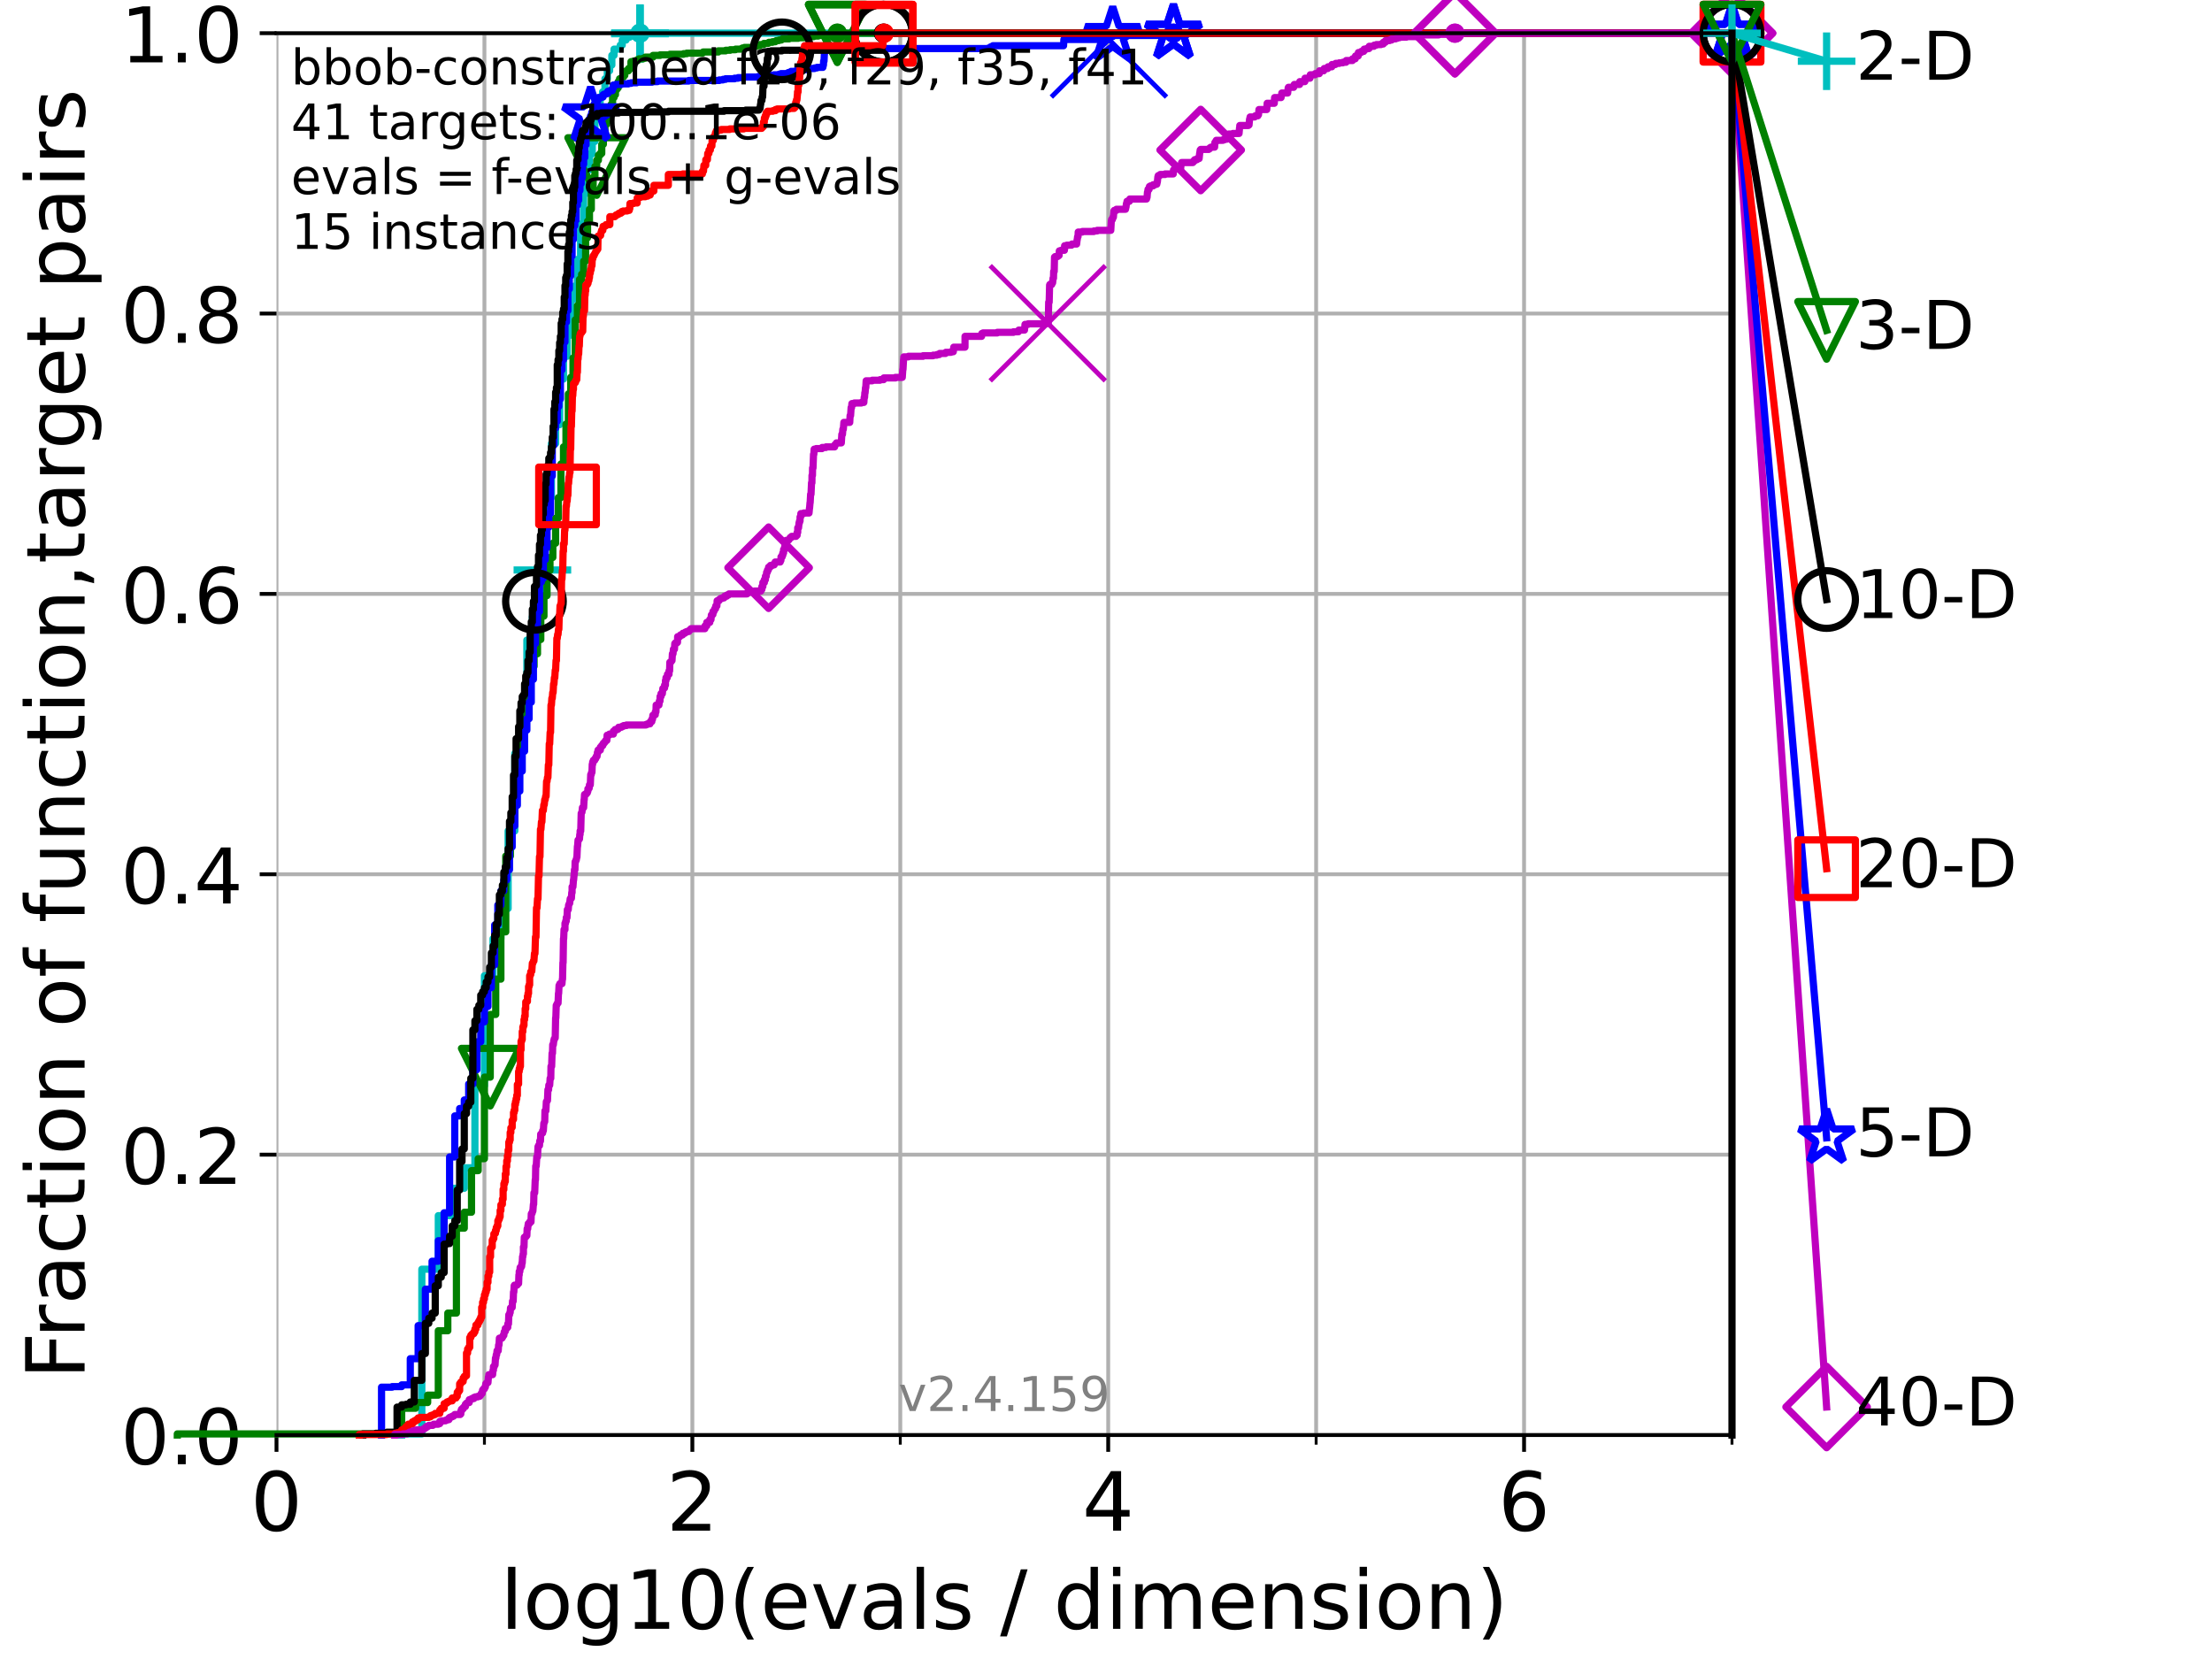 <?xml version="1.0" encoding="utf-8" standalone="no"?>
<!DOCTYPE svg PUBLIC "-//W3C//DTD SVG 1.1//EN"
  "http://www.w3.org/Graphics/SVG/1.1/DTD/svg11.dtd">
<!-- Created with matplotlib (https://matplotlib.org/) -->
<svg height="345.6pt" version="1.1" viewBox="0 0 460.8 345.6" width="460.8pt" xmlns="http://www.w3.org/2000/svg" xmlns:xlink="http://www.w3.org/1999/xlink">
 <defs>
  <style type="text/css">*{stroke-linecap:butt;stroke-linejoin:round;}</style>
 </defs>
 <g id="figure_1">
  <g id="patch_1">
   <path d="M 0 345.6 
L 460.8 345.6 
L 460.8 0 
L 0 0 
z
" style="fill:#ffffff;"/>
  </g>
  <g id="axes_1">
   <g id="patch_2">
    <path d="M 57.6 298.944 
L 360.806 298.944 
L 360.806 6.912 
L 57.6 6.912 
z
" style="fill:#ffffff;"/>
   </g>
   <g id="matplotlib.axis_1">
    <g id="xtick_1">
     <g id="line2d_1">
      <path clip-path="url(#pc191838502)" d="M 57.6 298.944 
L 57.6 6.912 
" style="fill:none;stroke:#b0b0b0;stroke-linecap:square;stroke-width:0.8;"/>
     </g>
     <g id="line2d_2">
      <defs>
       <path d="M 0 0 
L 0 3.5 
" id="m1c5b62b141" style="stroke:#000000;stroke-width:0.8;"/>
      </defs>
      <g>
       <use style="stroke:#000000;stroke-width:0.8;" x="57.6" xlink:href="#m1c5b62b141" y="298.944"/>
      </g>
     </g>
     <g id="text_1">
      <!-- 0 -->
      <g transform="translate(52.192 318.861)scale(0.17 -0.17)">
       <defs>
        <path d="M 31.781 66.406 
Q 24.172 66.406 20.328 58.906 
Q 16.5 51.422 16.5 36.375 
Q 16.5 21.391 20.328 13.891 
Q 24.172 6.391 31.781 6.391 
Q 39.453 6.391 43.281 13.891 
Q 47.125 21.391 47.125 36.375 
Q 47.125 51.422 43.281 58.906 
Q 39.453 66.406 31.781 66.406 
z
M 31.781 74.219 
Q 44.047 74.219 50.516 64.516 
Q 56.984 54.828 56.984 36.375 
Q 56.984 17.969 50.516 8.266 
Q 44.047 -1.422 31.781 -1.422 
Q 19.531 -1.422 13.062 8.266 
Q 6.594 17.969 6.594 36.375 
Q 6.594 54.828 13.062 64.516 
Q 19.531 74.219 31.781 74.219 
z
" id="DejaVuSans-48"/>
       </defs>
       <use xlink:href="#DejaVuSans-48"/>
      </g>
     </g>
    </g>
    <g id="xtick_2">
     <g id="line2d_3">
      <path clip-path="url(#pc191838502)" d="M 144.23 298.944 
L 144.23 6.912 
" style="fill:none;stroke:#b0b0b0;stroke-linecap:square;stroke-width:0.8;"/>
     </g>
     <g id="line2d_4">
      <g>
       <use style="stroke:#000000;stroke-width:0.8;" x="144.23" xlink:href="#m1c5b62b141" y="298.944"/>
      </g>
     </g>
     <g id="text_2">
      <!-- 2 -->
      <g transform="translate(138.822 318.861)scale(0.17 -0.17)">
       <defs>
        <path d="M 19.188 8.297 
L 53.609 8.297 
L 53.609 0 
L 7.328 0 
L 7.328 8.297 
Q 12.938 14.109 22.625 23.891 
Q 32.328 33.688 34.812 36.531 
Q 39.547 41.844 41.422 45.531 
Q 43.312 49.219 43.312 52.781 
Q 43.312 58.594 39.234 62.25 
Q 35.156 65.922 28.609 65.922 
Q 23.969 65.922 18.812 64.312 
Q 13.672 62.703 7.812 59.422 
L 7.812 69.391 
Q 13.766 71.781 18.938 73 
Q 24.125 74.219 28.422 74.219 
Q 39.75 74.219 46.484 68.547 
Q 53.219 62.891 53.219 53.422 
Q 53.219 48.922 51.531 44.891 
Q 49.859 40.875 45.406 35.406 
Q 44.188 33.984 37.641 27.219 
Q 31.109 20.453 19.188 8.297 
z
" id="DejaVuSans-50"/>
       </defs>
       <use xlink:href="#DejaVuSans-50"/>
      </g>
     </g>
    </g>
    <g id="xtick_3">
     <g id="line2d_5">
      <path clip-path="url(#pc191838502)" d="M 230.861 298.944 
L 230.861 6.912 
" style="fill:none;stroke:#b0b0b0;stroke-linecap:square;stroke-width:0.8;"/>
     </g>
     <g id="line2d_6">
      <g>
       <use style="stroke:#000000;stroke-width:0.8;" x="230.861" xlink:href="#m1c5b62b141" y="298.944"/>
      </g>
     </g>
     <g id="text_3">
      <!-- 4 -->
      <g transform="translate(225.453 318.861)scale(0.17 -0.17)">
       <defs>
        <path d="M 37.797 64.312 
L 12.891 25.391 
L 37.797 25.391 
z
M 35.203 72.906 
L 47.609 72.906 
L 47.609 25.391 
L 58.016 25.391 
L 58.016 17.188 
L 47.609 17.188 
L 47.609 0 
L 37.797 0 
L 37.797 17.188 
L 4.891 17.188 
L 4.891 26.703 
z
" id="DejaVuSans-52"/>
       </defs>
       <use xlink:href="#DejaVuSans-52"/>
      </g>
     </g>
    </g>
    <g id="xtick_4">
     <g id="line2d_7">
      <path clip-path="url(#pc191838502)" d="M 317.491 298.944 
L 317.491 6.912 
" style="fill:none;stroke:#b0b0b0;stroke-linecap:square;stroke-width:0.8;"/>
     </g>
     <g id="line2d_8">
      <g>
       <use style="stroke:#000000;stroke-width:0.8;" x="317.491" xlink:href="#m1c5b62b141" y="298.944"/>
      </g>
     </g>
     <g id="text_4">
      <!-- 6 -->
      <g transform="translate(312.083 318.861)scale(0.17 -0.17)">
       <defs>
        <path d="M 33.016 40.375 
Q 26.375 40.375 22.484 35.828 
Q 18.609 31.297 18.609 23.391 
Q 18.609 15.531 22.484 10.953 
Q 26.375 6.391 33.016 6.391 
Q 39.656 6.391 43.531 10.953 
Q 47.406 15.531 47.406 23.391 
Q 47.406 31.297 43.531 35.828 
Q 39.656 40.375 33.016 40.375 
z
M 52.594 71.297 
L 52.594 62.312 
Q 48.875 64.062 45.094 64.984 
Q 41.312 65.922 37.594 65.922 
Q 27.828 65.922 22.672 59.328 
Q 17.531 52.734 16.797 39.406 
Q 19.672 43.656 24.016 45.922 
Q 28.375 48.188 33.594 48.188 
Q 44.578 48.188 50.953 41.516 
Q 57.328 34.859 57.328 23.391 
Q 57.328 12.156 50.688 5.359 
Q 44.047 -1.422 33.016 -1.422 
Q 20.359 -1.422 13.672 8.266 
Q 6.984 17.969 6.984 36.375 
Q 6.984 53.656 15.188 63.938 
Q 23.391 74.219 37.203 74.219 
Q 40.922 74.219 44.703 73.484 
Q 48.484 72.75 52.594 71.297 
z
" id="DejaVuSans-54"/>
       </defs>
       <use xlink:href="#DejaVuSans-54"/>
      </g>
     </g>
    </g>
    <g id="xtick_5">
     <g id="line2d_9">
      <path clip-path="url(#pc191838502)" d="M 100.915 298.944 
L 100.915 6.912 
" style="fill:none;stroke:#b0b0b0;stroke-linecap:square;stroke-width:0.8;"/>
     </g>
     <g id="line2d_10">
      <defs>
       <path d="M 0 0 
L 0 2 
" id="ma69428e82c" style="stroke:#000000;stroke-width:0.6;"/>
      </defs>
      <g>
       <use style="stroke:#000000;stroke-width:0.6;" x="100.915" xlink:href="#ma69428e82c" y="298.944"/>
      </g>
     </g>
    </g>
    <g id="xtick_6">
     <g id="line2d_11">
      <path clip-path="url(#pc191838502)" d="M 187.546 298.944 
L 187.546 6.912 
" style="fill:none;stroke:#b0b0b0;stroke-linecap:square;stroke-width:0.8;"/>
     </g>
     <g id="line2d_12">
      <g>
       <use style="stroke:#000000;stroke-width:0.6;" x="187.546" xlink:href="#ma69428e82c" y="298.944"/>
      </g>
     </g>
    </g>
    <g id="xtick_7">
     <g id="line2d_13">
      <path clip-path="url(#pc191838502)" d="M 274.176 298.944 
L 274.176 6.912 
" style="fill:none;stroke:#b0b0b0;stroke-linecap:square;stroke-width:0.8;"/>
     </g>
     <g id="line2d_14">
      <g>
       <use style="stroke:#000000;stroke-width:0.6;" x="274.176" xlink:href="#ma69428e82c" y="298.944"/>
      </g>
     </g>
    </g>
    <g id="xtick_8">
     <g id="line2d_15">
      <path clip-path="url(#pc191838502)" d="M 360.806 298.944 
L 360.806 6.912 
" style="fill:none;stroke:#b0b0b0;stroke-linecap:square;stroke-width:0.8;"/>
     </g>
     <g id="line2d_16">
      <g>
       <use style="stroke:#000000;stroke-width:0.6;" x="360.806" xlink:href="#ma69428e82c" y="298.944"/>
      </g>
     </g>
    </g>
    <g id="text_5">
     <!-- log10(evals / dimension) -->
     <g transform="translate(104.239 339.314)scale(0.17 -0.17)">
      <defs>
       <path d="M 9.422 75.984 
L 18.406 75.984 
L 18.406 0 
L 9.422 0 
z
" id="DejaVuSans-108"/>
       <path d="M 30.609 48.391 
Q 23.391 48.391 19.188 42.75 
Q 14.984 37.109 14.984 27.297 
Q 14.984 17.484 19.156 11.844 
Q 23.344 6.203 30.609 6.203 
Q 37.797 6.203 41.984 11.859 
Q 46.188 17.531 46.188 27.297 
Q 46.188 37.016 41.984 42.703 
Q 37.797 48.391 30.609 48.391 
z
M 30.609 56 
Q 42.328 56 49.016 48.375 
Q 55.719 40.766 55.719 27.297 
Q 55.719 13.875 49.016 6.219 
Q 42.328 -1.422 30.609 -1.422 
Q 18.844 -1.422 12.172 6.219 
Q 5.516 13.875 5.516 27.297 
Q 5.516 40.766 12.172 48.375 
Q 18.844 56 30.609 56 
z
" id="DejaVuSans-111"/>
       <path d="M 45.406 27.984 
Q 45.406 37.75 41.375 43.109 
Q 37.359 48.484 30.078 48.484 
Q 22.859 48.484 18.828 43.109 
Q 14.797 37.75 14.797 27.984 
Q 14.797 18.266 18.828 12.891 
Q 22.859 7.516 30.078 7.516 
Q 37.359 7.516 41.375 12.891 
Q 45.406 18.266 45.406 27.984 
z
M 54.391 6.781 
Q 54.391 -7.172 48.188 -13.984 
Q 42 -20.797 29.203 -20.797 
Q 24.469 -20.797 20.266 -20.094 
Q 16.062 -19.391 12.109 -17.922 
L 12.109 -9.188 
Q 16.062 -11.328 19.922 -12.344 
Q 23.781 -13.375 27.781 -13.375 
Q 36.625 -13.375 41.016 -8.766 
Q 45.406 -4.156 45.406 5.172 
L 45.406 9.625 
Q 42.625 4.781 38.281 2.391 
Q 33.938 0 27.875 0 
Q 17.828 0 11.672 7.656 
Q 5.516 15.328 5.516 27.984 
Q 5.516 40.672 11.672 48.328 
Q 17.828 56 27.875 56 
Q 33.938 56 38.281 53.609 
Q 42.625 51.219 45.406 46.391 
L 45.406 54.688 
L 54.391 54.688 
z
" id="DejaVuSans-103"/>
       <path d="M 12.406 8.297 
L 28.516 8.297 
L 28.516 63.922 
L 10.984 60.406 
L 10.984 69.391 
L 28.422 72.906 
L 38.281 72.906 
L 38.281 8.297 
L 54.391 8.297 
L 54.391 0 
L 12.406 0 
z
" id="DejaVuSans-49"/>
       <path d="M 31 75.875 
Q 24.469 64.656 21.281 53.656 
Q 18.109 42.672 18.109 31.391 
Q 18.109 20.125 21.312 9.062 
Q 24.516 -2 31 -13.188 
L 23.188 -13.188 
Q 15.875 -1.703 12.234 9.375 
Q 8.594 20.453 8.594 31.391 
Q 8.594 42.281 12.203 53.312 
Q 15.828 64.359 23.188 75.875 
z
" id="DejaVuSans-40"/>
       <path d="M 56.203 29.594 
L 56.203 25.203 
L 14.891 25.203 
Q 15.484 15.922 20.484 11.062 
Q 25.484 6.203 34.422 6.203 
Q 39.594 6.203 44.453 7.469 
Q 49.312 8.734 54.109 11.281 
L 54.109 2.781 
Q 49.266 0.734 44.188 -0.344 
Q 39.109 -1.422 33.891 -1.422 
Q 20.797 -1.422 13.156 6.188 
Q 5.516 13.812 5.516 26.812 
Q 5.516 40.234 12.766 48.109 
Q 20.016 56 32.328 56 
Q 43.359 56 49.781 48.891 
Q 56.203 41.797 56.203 29.594 
z
M 47.219 32.234 
Q 47.125 39.594 43.094 43.984 
Q 39.062 48.391 32.422 48.391 
Q 24.906 48.391 20.391 44.141 
Q 15.875 39.891 15.188 32.172 
z
" id="DejaVuSans-101"/>
       <path d="M 2.984 54.688 
L 12.5 54.688 
L 29.594 8.797 
L 46.688 54.688 
L 56.203 54.688 
L 35.688 0 
L 23.484 0 
z
" id="DejaVuSans-118"/>
       <path d="M 34.281 27.484 
Q 23.391 27.484 19.188 25 
Q 14.984 22.516 14.984 16.5 
Q 14.984 11.719 18.141 8.906 
Q 21.297 6.109 26.703 6.109 
Q 34.188 6.109 38.703 11.406 
Q 43.219 16.703 43.219 25.484 
L 43.219 27.484 
z
M 52.203 31.203 
L 52.203 0 
L 43.219 0 
L 43.219 8.297 
Q 40.141 3.328 35.547 0.953 
Q 30.953 -1.422 24.312 -1.422 
Q 15.922 -1.422 10.953 3.297 
Q 6 8.016 6 15.922 
Q 6 25.141 12.172 29.828 
Q 18.359 34.516 30.609 34.516 
L 43.219 34.516 
L 43.219 35.406 
Q 43.219 41.609 39.141 45 
Q 35.062 48.391 27.688 48.391 
Q 23 48.391 18.547 47.266 
Q 14.109 46.141 10.016 43.891 
L 10.016 52.203 
Q 14.938 54.109 19.578 55.047 
Q 24.219 56 28.609 56 
Q 40.484 56 46.344 49.844 
Q 52.203 43.703 52.203 31.203 
z
" id="DejaVuSans-97"/>
       <path d="M 44.281 53.078 
L 44.281 44.578 
Q 40.484 46.531 36.375 47.5 
Q 32.281 48.484 27.875 48.484 
Q 21.188 48.484 17.844 46.438 
Q 14.5 44.391 14.5 40.281 
Q 14.5 37.156 16.891 35.375 
Q 19.281 33.594 26.516 31.984 
L 29.594 31.297 
Q 39.156 29.25 43.188 25.516 
Q 47.219 21.781 47.219 15.094 
Q 47.219 7.469 41.188 3.016 
Q 35.156 -1.422 24.609 -1.422 
Q 20.219 -1.422 15.453 -0.562 
Q 10.688 0.297 5.422 2 
L 5.422 11.281 
Q 10.406 8.688 15.234 7.391 
Q 20.062 6.109 24.812 6.109 
Q 31.156 6.109 34.562 8.281 
Q 37.984 10.453 37.984 14.406 
Q 37.984 18.062 35.516 20.016 
Q 33.062 21.969 24.703 23.781 
L 21.578 24.516 
Q 13.234 26.266 9.516 29.906 
Q 5.812 33.547 5.812 39.891 
Q 5.812 47.609 11.281 51.797 
Q 16.75 56 26.812 56 
Q 31.781 56 36.172 55.266 
Q 40.578 54.547 44.281 53.078 
z
" id="DejaVuSans-115"/>
       <path id="DejaVuSans-32"/>
       <path d="M 25.391 72.906 
L 33.688 72.906 
L 8.297 -9.281 
L 0 -9.281 
z
" id="DejaVuSans-47"/>
       <path d="M 45.406 46.391 
L 45.406 75.984 
L 54.391 75.984 
L 54.391 0 
L 45.406 0 
L 45.406 8.203 
Q 42.578 3.328 38.25 0.953 
Q 33.938 -1.422 27.875 -1.422 
Q 17.969 -1.422 11.734 6.484 
Q 5.516 14.406 5.516 27.297 
Q 5.516 40.188 11.734 48.094 
Q 17.969 56 27.875 56 
Q 33.938 56 38.25 53.625 
Q 42.578 51.266 45.406 46.391 
z
M 14.797 27.297 
Q 14.797 17.391 18.875 11.75 
Q 22.953 6.109 30.078 6.109 
Q 37.203 6.109 41.297 11.75 
Q 45.406 17.391 45.406 27.297 
Q 45.406 37.203 41.297 42.844 
Q 37.203 48.484 30.078 48.484 
Q 22.953 48.484 18.875 42.844 
Q 14.797 37.203 14.797 27.297 
z
" id="DejaVuSans-100"/>
       <path d="M 9.422 54.688 
L 18.406 54.688 
L 18.406 0 
L 9.422 0 
z
M 9.422 75.984 
L 18.406 75.984 
L 18.406 64.594 
L 9.422 64.594 
z
" id="DejaVuSans-105"/>
       <path d="M 52 44.188 
Q 55.375 50.25 60.062 53.125 
Q 64.75 56 71.094 56 
Q 79.641 56 84.281 50.016 
Q 88.922 44.047 88.922 33.016 
L 88.922 0 
L 79.891 0 
L 79.891 32.719 
Q 79.891 40.578 77.094 44.375 
Q 74.312 48.188 68.609 48.188 
Q 61.625 48.188 57.562 43.547 
Q 53.516 38.922 53.516 30.906 
L 53.516 0 
L 44.484 0 
L 44.484 32.719 
Q 44.484 40.625 41.703 44.406 
Q 38.922 48.188 33.109 48.188 
Q 26.219 48.188 22.156 43.531 
Q 18.109 38.875 18.109 30.906 
L 18.109 0 
L 9.078 0 
L 9.078 54.688 
L 18.109 54.688 
L 18.109 46.188 
Q 21.188 51.219 25.484 53.609 
Q 29.781 56 35.688 56 
Q 41.656 56 45.828 52.969 
Q 50 49.953 52 44.188 
z
" id="DejaVuSans-109"/>
       <path d="M 54.891 33.016 
L 54.891 0 
L 45.906 0 
L 45.906 32.719 
Q 45.906 40.484 42.875 44.328 
Q 39.844 48.188 33.797 48.188 
Q 26.516 48.188 22.312 43.547 
Q 18.109 38.922 18.109 30.906 
L 18.109 0 
L 9.078 0 
L 9.078 54.688 
L 18.109 54.688 
L 18.109 46.188 
Q 21.344 51.125 25.703 53.562 
Q 30.078 56 35.797 56 
Q 45.219 56 50.047 50.172 
Q 54.891 44.344 54.891 33.016 
z
" id="DejaVuSans-110"/>
       <path d="M 8.016 75.875 
L 15.828 75.875 
Q 23.141 64.359 26.781 53.312 
Q 30.422 42.281 30.422 31.391 
Q 30.422 20.453 26.781 9.375 
Q 23.141 -1.703 15.828 -13.188 
L 8.016 -13.188 
Q 14.5 -2 17.703 9.062 
Q 20.906 20.125 20.906 31.391 
Q 20.906 42.672 17.703 53.656 
Q 14.5 64.656 8.016 75.875 
z
" id="DejaVuSans-41"/>
      </defs>
      <use xlink:href="#DejaVuSans-108"/>
      <use x="27.783" xlink:href="#DejaVuSans-111"/>
      <use x="88.965" xlink:href="#DejaVuSans-103"/>
      <use x="152.441" xlink:href="#DejaVuSans-49"/>
      <use x="216.064" xlink:href="#DejaVuSans-48"/>
      <use x="279.688" xlink:href="#DejaVuSans-40"/>
      <use x="318.701" xlink:href="#DejaVuSans-101"/>
      <use x="380.225" xlink:href="#DejaVuSans-118"/>
      <use x="439.404" xlink:href="#DejaVuSans-97"/>
      <use x="500.684" xlink:href="#DejaVuSans-108"/>
      <use x="528.467" xlink:href="#DejaVuSans-115"/>
      <use x="580.566" xlink:href="#DejaVuSans-32"/>
      <use x="612.354" xlink:href="#DejaVuSans-47"/>
      <use x="646.045" xlink:href="#DejaVuSans-32"/>
      <use x="677.832" xlink:href="#DejaVuSans-100"/>
      <use x="741.309" xlink:href="#DejaVuSans-105"/>
      <use x="769.092" xlink:href="#DejaVuSans-109"/>
      <use x="866.504" xlink:href="#DejaVuSans-101"/>
      <use x="928.027" xlink:href="#DejaVuSans-110"/>
      <use x="991.406" xlink:href="#DejaVuSans-115"/>
      <use x="1043.506" xlink:href="#DejaVuSans-105"/>
      <use x="1071.289" xlink:href="#DejaVuSans-111"/>
      <use x="1132.471" xlink:href="#DejaVuSans-110"/>
      <use x="1195.85" xlink:href="#DejaVuSans-41"/>
     </g>
    </g>
   </g>
   <g id="matplotlib.axis_2">
    <g id="ytick_1">
     <g id="line2d_17">
      <path clip-path="url(#pc191838502)" d="M 57.6 298.944 
L 360.806 298.944 
" style="fill:none;stroke:#b0b0b0;stroke-linecap:square;stroke-width:0.8;"/>
     </g>
     <g id="line2d_18">
      <defs>
       <path d="M 0 0 
L -3.5 0 
" id="m7866a8d55c" style="stroke:#000000;stroke-width:0.8;"/>
      </defs>
      <g>
       <use style="stroke:#000000;stroke-width:0.8;" x="57.6" xlink:href="#m7866a8d55c" y="298.944"/>
      </g>
     </g>
     <g id="text_6">
      <!-- 0.0 -->
      <g transform="translate(25.155 305.023)scale(0.16 -0.16)">
       <defs>
        <path d="M 10.688 12.406 
L 21 12.406 
L 21 0 
L 10.688 0 
z
" id="DejaVuSans-46"/>
       </defs>
       <use xlink:href="#DejaVuSans-48"/>
       <use x="63.623" xlink:href="#DejaVuSans-46"/>
       <use x="95.41" xlink:href="#DejaVuSans-48"/>
      </g>
     </g>
    </g>
    <g id="ytick_2">
     <g id="line2d_19">
      <path clip-path="url(#pc191838502)" d="M 57.6 240.538 
L 360.806 240.538 
" style="fill:none;stroke:#b0b0b0;stroke-linecap:square;stroke-width:0.8;"/>
     </g>
     <g id="line2d_20">
      <g>
       <use style="stroke:#000000;stroke-width:0.8;" x="57.6" xlink:href="#m7866a8d55c" y="240.538"/>
      </g>
     </g>
     <g id="text_7">
      <!-- 0.2 -->
      <g transform="translate(25.155 246.616)scale(0.16 -0.16)">
       <use xlink:href="#DejaVuSans-48"/>
       <use x="63.623" xlink:href="#DejaVuSans-46"/>
       <use x="95.41" xlink:href="#DejaVuSans-50"/>
      </g>
     </g>
    </g>
    <g id="ytick_3">
     <g id="line2d_21">
      <path clip-path="url(#pc191838502)" d="M 57.6 182.131 
L 360.806 182.131 
" style="fill:none;stroke:#b0b0b0;stroke-linecap:square;stroke-width:0.8;"/>
     </g>
     <g id="line2d_22">
      <g>
       <use style="stroke:#000000;stroke-width:0.8;" x="57.6" xlink:href="#m7866a8d55c" y="182.131"/>
      </g>
     </g>
     <g id="text_8">
      <!-- 0.4 -->
      <g transform="translate(25.155 188.21)scale(0.16 -0.16)">
       <use xlink:href="#DejaVuSans-48"/>
       <use x="63.623" xlink:href="#DejaVuSans-46"/>
       <use x="95.41" xlink:href="#DejaVuSans-52"/>
      </g>
     </g>
    </g>
    <g id="ytick_4">
     <g id="line2d_23">
      <path clip-path="url(#pc191838502)" d="M 57.6 123.725 
L 360.806 123.725 
" style="fill:none;stroke:#b0b0b0;stroke-linecap:square;stroke-width:0.8;"/>
     </g>
     <g id="line2d_24">
      <g>
       <use style="stroke:#000000;stroke-width:0.8;" x="57.6" xlink:href="#m7866a8d55c" y="123.725"/>
      </g>
     </g>
     <g id="text_9">
      <!-- 0.6 -->
      <g transform="translate(25.155 129.804)scale(0.16 -0.16)">
       <use xlink:href="#DejaVuSans-48"/>
       <use x="63.623" xlink:href="#DejaVuSans-46"/>
       <use x="95.41" xlink:href="#DejaVuSans-54"/>
      </g>
     </g>
    </g>
    <g id="ytick_5">
     <g id="line2d_25">
      <path clip-path="url(#pc191838502)" d="M 57.6 65.318 
L 360.806 65.318 
" style="fill:none;stroke:#b0b0b0;stroke-linecap:square;stroke-width:0.8;"/>
     </g>
     <g id="line2d_26">
      <g>
       <use style="stroke:#000000;stroke-width:0.8;" x="57.6" xlink:href="#m7866a8d55c" y="65.318"/>
      </g>
     </g>
     <g id="text_10">
      <!-- 0.8 -->
      <g transform="translate(25.155 71.397)scale(0.16 -0.16)">
       <defs>
        <path d="M 31.781 34.625 
Q 24.75 34.625 20.719 30.859 
Q 16.703 27.094 16.703 20.516 
Q 16.703 13.922 20.719 10.156 
Q 24.75 6.391 31.781 6.391 
Q 38.812 6.391 42.859 10.172 
Q 46.922 13.969 46.922 20.516 
Q 46.922 27.094 42.891 30.859 
Q 38.875 34.625 31.781 34.625 
z
M 21.922 38.812 
Q 15.578 40.375 12.031 44.719 
Q 8.5 49.078 8.5 55.328 
Q 8.5 64.062 14.719 69.141 
Q 20.953 74.219 31.781 74.219 
Q 42.672 74.219 48.875 69.141 
Q 55.078 64.062 55.078 55.328 
Q 55.078 49.078 51.531 44.719 
Q 48 40.375 41.703 38.812 
Q 48.828 37.156 52.797 32.312 
Q 56.781 27.484 56.781 20.516 
Q 56.781 9.906 50.312 4.234 
Q 43.844 -1.422 31.781 -1.422 
Q 19.734 -1.422 13.25 4.234 
Q 6.781 9.906 6.781 20.516 
Q 6.781 27.484 10.781 32.312 
Q 14.797 37.156 21.922 38.812 
z
M 18.312 54.391 
Q 18.312 48.734 21.844 45.562 
Q 25.391 42.391 31.781 42.391 
Q 38.141 42.391 41.719 45.562 
Q 45.312 48.734 45.312 54.391 
Q 45.312 60.062 41.719 63.234 
Q 38.141 66.406 31.781 66.406 
Q 25.391 66.406 21.844 63.234 
Q 18.312 60.062 18.312 54.391 
z
" id="DejaVuSans-56"/>
       </defs>
       <use xlink:href="#DejaVuSans-48"/>
       <use x="63.623" xlink:href="#DejaVuSans-46"/>
       <use x="95.41" xlink:href="#DejaVuSans-56"/>
      </g>
     </g>
    </g>
    <g id="ytick_6">
     <g id="line2d_27">
      <path clip-path="url(#pc191838502)" d="M 57.6 6.912 
L 360.806 6.912 
" style="fill:none;stroke:#b0b0b0;stroke-linecap:square;stroke-width:0.8;"/>
     </g>
     <g id="line2d_28">
      <g>
       <use style="stroke:#000000;stroke-width:0.8;" x="57.6" xlink:href="#m7866a8d55c" y="6.912"/>
      </g>
     </g>
     <g id="text_11">
      <!-- 1.0 -->
      <g transform="translate(25.155 12.991)scale(0.16 -0.16)">
       <use xlink:href="#DejaVuSans-49"/>
       <use x="63.623" xlink:href="#DejaVuSans-46"/>
       <use x="95.41" xlink:href="#DejaVuSans-48"/>
      </g>
     </g>
    </g>
    <g id="text_12">
     <!-- Fraction of function,target pairs -->
     <g transform="translate(17.62 287.313)rotate(-90)scale(0.17 -0.17)">
      <defs>
       <path d="M 9.812 72.906 
L 51.703 72.906 
L 51.703 64.594 
L 19.672 64.594 
L 19.672 43.109 
L 48.578 43.109 
L 48.578 34.812 
L 19.672 34.812 
L 19.672 0 
L 9.812 0 
z
" id="DejaVuSans-70"/>
       <path d="M 41.109 46.297 
Q 39.594 47.172 37.812 47.578 
Q 36.031 48 33.891 48 
Q 26.266 48 22.188 43.047 
Q 18.109 38.094 18.109 28.812 
L 18.109 0 
L 9.078 0 
L 9.078 54.688 
L 18.109 54.688 
L 18.109 46.188 
Q 20.953 51.172 25.484 53.578 
Q 30.031 56 36.531 56 
Q 37.453 56 38.578 55.875 
Q 39.703 55.766 41.062 55.516 
z
" id="DejaVuSans-114"/>
       <path d="M 48.781 52.594 
L 48.781 44.188 
Q 44.969 46.297 41.141 47.344 
Q 37.312 48.391 33.406 48.391 
Q 24.656 48.391 19.812 42.844 
Q 14.984 37.312 14.984 27.297 
Q 14.984 17.281 19.812 11.734 
Q 24.656 6.203 33.406 6.203 
Q 37.312 6.203 41.141 7.25 
Q 44.969 8.297 48.781 10.406 
L 48.781 2.094 
Q 45.016 0.344 40.984 -0.531 
Q 36.969 -1.422 32.422 -1.422 
Q 20.062 -1.422 12.781 6.344 
Q 5.516 14.109 5.516 27.297 
Q 5.516 40.672 12.859 48.328 
Q 20.219 56 33.016 56 
Q 37.156 56 41.109 55.141 
Q 45.062 54.297 48.781 52.594 
z
" id="DejaVuSans-99"/>
       <path d="M 18.312 70.219 
L 18.312 54.688 
L 36.812 54.688 
L 36.812 47.703 
L 18.312 47.703 
L 18.312 18.016 
Q 18.312 11.328 20.141 9.422 
Q 21.969 7.516 27.594 7.516 
L 36.812 7.516 
L 36.812 0 
L 27.594 0 
Q 17.188 0 13.234 3.875 
Q 9.281 7.766 9.281 18.016 
L 9.281 47.703 
L 2.688 47.703 
L 2.688 54.688 
L 9.281 54.688 
L 9.281 70.219 
z
" id="DejaVuSans-116"/>
       <path d="M 37.109 75.984 
L 37.109 68.5 
L 28.516 68.5 
Q 23.688 68.5 21.797 66.547 
Q 19.922 64.594 19.922 59.516 
L 19.922 54.688 
L 34.719 54.688 
L 34.719 47.703 
L 19.922 47.703 
L 19.922 0 
L 10.891 0 
L 10.891 47.703 
L 2.297 47.703 
L 2.297 54.688 
L 10.891 54.688 
L 10.891 58.5 
Q 10.891 67.625 15.141 71.797 
Q 19.391 75.984 28.609 75.984 
z
" id="DejaVuSans-102"/>
       <path d="M 8.5 21.578 
L 8.5 54.688 
L 17.484 54.688 
L 17.484 21.922 
Q 17.484 14.156 20.5 10.266 
Q 23.531 6.391 29.594 6.391 
Q 36.859 6.391 41.078 11.031 
Q 45.312 15.672 45.312 23.688 
L 45.312 54.688 
L 54.297 54.688 
L 54.297 0 
L 45.312 0 
L 45.312 8.406 
Q 42.047 3.422 37.719 1 
Q 33.406 -1.422 27.688 -1.422 
Q 18.266 -1.422 13.375 4.438 
Q 8.5 10.297 8.5 21.578 
z
M 31.109 56 
z
" id="DejaVuSans-117"/>
       <path d="M 11.719 12.406 
L 22.016 12.406 
L 22.016 4 
L 14.016 -11.625 
L 7.719 -11.625 
L 11.719 4 
z
" id="DejaVuSans-44"/>
       <path d="M 18.109 8.203 
L 18.109 -20.797 
L 9.078 -20.797 
L 9.078 54.688 
L 18.109 54.688 
L 18.109 46.391 
Q 20.953 51.266 25.266 53.625 
Q 29.594 56 35.594 56 
Q 45.562 56 51.781 48.094 
Q 58.016 40.188 58.016 27.297 
Q 58.016 14.406 51.781 6.484 
Q 45.562 -1.422 35.594 -1.422 
Q 29.594 -1.422 25.266 0.953 
Q 20.953 3.328 18.109 8.203 
z
M 48.688 27.297 
Q 48.688 37.203 44.609 42.844 
Q 40.531 48.484 33.406 48.484 
Q 26.266 48.484 22.188 42.844 
Q 18.109 37.203 18.109 27.297 
Q 18.109 17.391 22.188 11.75 
Q 26.266 6.109 33.406 6.109 
Q 40.531 6.109 44.609 11.75 
Q 48.688 17.391 48.688 27.297 
z
" id="DejaVuSans-112"/>
      </defs>
      <use xlink:href="#DejaVuSans-70"/>
      <use x="50.27" xlink:href="#DejaVuSans-114"/>
      <use x="91.383" xlink:href="#DejaVuSans-97"/>
      <use x="152.662" xlink:href="#DejaVuSans-99"/>
      <use x="207.643" xlink:href="#DejaVuSans-116"/>
      <use x="246.852" xlink:href="#DejaVuSans-105"/>
      <use x="274.635" xlink:href="#DejaVuSans-111"/>
      <use x="335.816" xlink:href="#DejaVuSans-110"/>
      <use x="399.195" xlink:href="#DejaVuSans-32"/>
      <use x="430.982" xlink:href="#DejaVuSans-111"/>
      <use x="492.164" xlink:href="#DejaVuSans-102"/>
      <use x="527.369" xlink:href="#DejaVuSans-32"/>
      <use x="559.156" xlink:href="#DejaVuSans-102"/>
      <use x="594.361" xlink:href="#DejaVuSans-117"/>
      <use x="657.74" xlink:href="#DejaVuSans-110"/>
      <use x="721.119" xlink:href="#DejaVuSans-99"/>
      <use x="776.1" xlink:href="#DejaVuSans-116"/>
      <use x="815.309" xlink:href="#DejaVuSans-105"/>
      <use x="843.092" xlink:href="#DejaVuSans-111"/>
      <use x="904.273" xlink:href="#DejaVuSans-110"/>
      <use x="967.652" xlink:href="#DejaVuSans-44"/>
      <use x="999.439" xlink:href="#DejaVuSans-116"/>
      <use x="1038.648" xlink:href="#DejaVuSans-97"/>
      <use x="1099.928" xlink:href="#DejaVuSans-114"/>
      <use x="1139.291" xlink:href="#DejaVuSans-103"/>
      <use x="1202.768" xlink:href="#DejaVuSans-101"/>
      <use x="1264.291" xlink:href="#DejaVuSans-116"/>
      <use x="1303.5" xlink:href="#DejaVuSans-32"/>
      <use x="1335.287" xlink:href="#DejaVuSans-112"/>
      <use x="1398.764" xlink:href="#DejaVuSans-97"/>
      <use x="1460.043" xlink:href="#DejaVuSans-105"/>
      <use x="1487.826" xlink:href="#DejaVuSans-114"/>
      <use x="1528.939" xlink:href="#DejaVuSans-115"/>
     </g>
    </g>
   </g>
   <g id="line2d_29">
    <defs>
     <path d="M 0 1.5 
C 0.398 1.5 0.779 1.342 1.061 1.061 
C 1.342 0.779 1.5 0.398 1.5 0 
C 1.5 -0.398 1.342 -0.779 1.061 -1.061 
C 0.779 -1.342 0.398 -1.5 0 -1.5 
C -0.398 -1.5 -0.779 -1.342 -1.061 -1.061 
C -1.342 -0.779 -1.5 -0.398 -1.5 0 
C -1.5 0.398 -1.342 0.779 -1.061 1.061 
C -0.779 1.342 -0.398 1.5 0 1.5 
z
" id="m6d88c9151b" style="stroke:#00bfbf;"/>
    </defs>
    <g>
     <use style="fill:#00bfbf;stroke:#00bfbf;" x="133.323" xlink:href="#m6d88c9151b" y="6.912"/>
     <use style="fill:#00bfbf;stroke:#00bfbf;" x="133.323" xlink:href="#m6d88c9151b" y="6.912"/>
    </g>
   </g>
   <g id="line2d_30">
    <path d="M 83.678 298.944 
L 83.678 298.707 
L 87.876 298.707 
L 87.876 264.399 
L 91.306 264.399 
L 91.306 253.24 
L 94.206 253.24 
L 94.206 247.542 
L 96.718 247.542 
L 96.718 243.268 
L 98.933 243.268 
L 98.933 226.173 
L 100.915 226.173 
L 100.915 203.262 
L 102.708 203.262 
L 102.708 195.546 
L 104.345 195.546 
L 104.345 189.254 
L 105.851 189.254 
L 105.851 173.109 
L 107.245 173.109 
L 107.245 156.964 
L 108.543 156.964 
L 108.543 147.705 
L 109.757 147.705 
L 109.757 133.34 
L 110.897 133.34 
L 110.897 128.473 
L 111.972 128.473 
L 111.972 118.739 
L 112.989 118.739 
L 112.989 107.224 
L 113.954 107.224 
L 113.954 103.662 
L 114.872 103.662 
L 114.872 92.385 
L 115.747 92.385 
L 115.747 88.467 
L 116.584 88.467 
L 116.584 78.97 
L 117.384 78.97 
L 117.384 74.222 
L 118.152 74.222 
L 118.152 69.829 
L 118.89 69.829 
L 118.89 62.351 
L 119.6 62.351 
L 119.6 59.62 
L 120.284 59.62 
L 120.284 54.041 
L 120.944 54.041 
L 120.944 46.681 
L 121.582 46.681 
L 121.582 40.27 
L 122.199 40.27 
L 122.199 35.403 
L 122.796 35.403 
L 122.796 32.079 
L 123.375 32.079 
L 123.375 29.467 
L 123.936 29.467 
L 123.936 24.244 
L 124.482 24.244 
L 124.482 22.819 
L 125.012 22.819 
L 125.012 20.208 
L 125.527 20.208 
L 125.527 19.139 
L 126.029 19.139 
L 126.029 16.409 
L 126.517 16.409 
L 126.517 14.747 
L 126.994 14.747 
L 126.994 13.56 
L 127.458 13.56 
L 127.458 11.542 
L 127.911 11.542 
L 127.911 10.236 
L 128.786 10.236 
L 128.786 10.117 
L 129.209 10.117 
L 129.209 9.405 
L 129.623 9.405 
L 129.623 8.337 
L 130.423 8.337 
L 130.423 7.743 
L 131.191 7.743 
L 131.191 7.506 
L 131.929 7.506 
L 131.929 7.387 
L 132.287 7.387 
L 132.287 7.149 
L 132.984 7.149 
L 132.984 7.031 
L 133.323 7.031 
L 133.323 6.912 
L 360.806 6.912 
" style="fill:none;stroke:#00bfbf;stroke-linecap:square;stroke-width:1.5;"/>
   </g>
   <g id="line2d_31">
    <defs>
     <path d="M -6 0 
L 6 0 
M 0 6 
L 0 -6 
" id="m2a2ae59f0f" style="stroke:#00bfbf;stroke-width:1.5;"/>
    </defs>
    <g>
     <use style="fill-opacity:0;stroke:#00bfbf;stroke-width:1.5;" x="112.989" xlink:href="#m2a2ae59f0f" y="118.739"/>
     <use style="fill-opacity:0;stroke:#00bfbf;stroke-width:1.5;" x="133.323" xlink:href="#m2a2ae59f0f" y="7.031"/>
     <use style="fill-opacity:0;stroke:#00bfbf;stroke-width:1.5;" x="133.323" xlink:href="#m2a2ae59f0f" y="6.912"/>
     <use style="fill-opacity:0;stroke:#00bfbf;stroke-width:1.5;" x="133.323" xlink:href="#m2a2ae59f0f" y="6.912"/>
     <use style="fill-opacity:0;stroke:#00bfbf;stroke-width:1.5;" x="360.806" xlink:href="#m2a2ae59f0f" y="6.912"/>
    </g>
   </g>
   <g id="line2d_32">
    <path style="fill:none;stroke:#00bfbf;stroke-linecap:square;stroke-width:1.5;"/>
    <g/>
   </g>
   <g id="line2d_33">
    <defs>
     <path d="M 0 1.5 
C 0.398 1.5 0.779 1.342 1.061 1.061 
C 1.342 0.779 1.5 0.398 1.5 0 
C 1.5 -0.398 1.342 -0.779 1.061 -1.061 
C 0.779 -1.342 0.398 -1.5 0 -1.5 
C -0.398 -1.5 -0.779 -1.342 -1.061 -1.061 
C -1.342 -0.779 -1.5 -0.398 -1.5 0 
C -1.5 0.398 -1.342 0.779 -1.061 1.061 
C -0.779 1.342 -0.398 1.5 0 1.5 
z
" id="maef1ef15df" style="stroke:#008000;"/>
    </defs>
    <g>
     <use style="fill:#008000;stroke:#008000;" x="174.431" xlink:href="#maef1ef15df" y="6.912"/>
     <use style="fill:#008000;stroke:#008000;" x="174.431" xlink:href="#maef1ef15df" y="6.912"/>
    </g>
   </g>
   <g id="line2d_34">
    <path d="M 36.933 298.944 
L 36.933 298.707 
L 83.678 298.707 
L 83.678 293.365 
L 86.578 293.365 
L 86.578 292.177 
L 89.09 292.177 
L 89.09 290.634 
L 91.306 290.634 
L 91.306 277.22 
L 93.288 277.22 
L 93.288 273.54 
L 95.081 273.54 
L 95.081 255.851 
L 96.718 255.851 
L 96.718 252.528 
L 98.223 252.528 
L 98.223 243.862 
L 99.617 243.862 
L 99.617 241.369 
L 100.915 241.369 
L 100.915 224.393 
L 102.129 224.393 
L 102.129 211.334 
L 103.27 211.334 
L 103.27 203.974 
L 104.345 203.974 
L 104.345 194.121 
L 105.362 194.121 
L 105.362 178.332 
L 106.327 178.332 
L 106.327 171.803 
L 107.245 171.803 
L 107.245 162.544 
L 108.12 162.544 
L 108.12 154.709 
L 108.956 154.709 
L 108.956 149.841 
L 109.757 149.841 
L 109.757 144.618 
L 110.525 144.618 
L 110.525 138.801 
L 111.262 138.801 
L 111.262 136.19 
L 111.972 136.19 
L 111.972 133.222 
L 112.657 133.222 
L 112.657 128.355 
L 113.317 128.355 
L 113.317 124.081 
L 113.954 124.081 
L 113.954 118.858 
L 114.571 118.858 
L 114.571 116.127 
L 115.168 116.127 
L 115.168 113.159 
L 115.747 113.159 
L 115.747 107.936 
L 116.309 107.936 
L 116.309 103.662 
L 116.854 103.662 
L 116.854 96.658 
L 117.384 96.658 
L 117.384 93.097 
L 117.9 93.097 
L 117.9 88.349 
L 118.401 88.349 
L 118.401 82.057 
L 118.89 82.057 
L 118.89 78.614 
L 119.366 78.614 
L 119.366 74.578 
L 119.831 74.578 
L 119.831 66.624 
L 120.284 66.624 
L 120.284 63.656 
L 120.727 63.656 
L 120.727 58.196 
L 121.159 58.196 
L 121.159 57.127 
L 121.582 57.127 
L 121.582 54.397 
L 121.995 54.397 
L 121.995 49.53 
L 122.4 49.53 
L 122.4 46.087 
L 122.796 46.087 
L 122.796 43.594 
L 123.184 43.594 
L 123.184 40.033 
L 123.564 40.033 
L 123.564 36.946 
L 123.936 36.946 
L 123.936 34.691 
L 124.302 34.691 
L 124.302 33.385 
L 124.66 33.385 
L 124.66 32.316 
L 125.012 32.316 
L 125.012 31.96 
L 125.357 31.96 
L 125.357 30.061 
L 125.696 30.061 
L 125.696 28.636 
L 126.029 28.636 
L 126.029 25.906 
L 126.356 25.906 
L 126.356 25.194 
L 126.677 25.194 
L 126.677 23.294 
L 126.994 23.294 
L 126.994 22.463 
L 127.304 22.463 
L 127.304 21.751 
L 127.61 21.751 
L 127.61 20.326 
L 127.911 20.326 
L 127.911 19.733 
L 128.208 19.733 
L 128.208 18.665 
L 128.499 18.665 
L 128.499 18.308 
L 128.786 18.308 
L 128.786 17.003 
L 129.069 17.003 
L 129.069 16.409 
L 129.348 16.409 
L 129.348 16.29 
L 129.623 16.29 
L 129.623 16.053 
L 129.893 16.053 
L 129.893 15.697 
L 130.16 15.697 
L 130.16 14.866 
L 130.423 14.866 
L 130.423 14.747 
L 130.939 14.747 
L 130.939 14.272 
L 131.44 14.272 
L 131.44 12.848 
L 131.929 12.848 
L 131.929 12.729 
L 132.405 12.729 
L 132.405 12.61 
L 132.87 12.61 
L 132.87 12.373 
L 133.098 12.373 
L 133.098 12.254 
L 133.983 12.254 
L 133.983 12.135 
L 134.411 12.135 
L 134.411 11.898 
L 136.03 11.898 
L 136.03 11.542 
L 137.521 11.542 
L 137.521 11.423 
L 139.556 11.423 
L 139.556 11.304 
L 142.387 11.304 
L 142.387 11.186 
L 143.066 11.186 
L 143.066 11.067 
L 146.362 11.067 
L 146.362 10.948 
L 146.474 10.948 
L 146.474 10.83 
L 149.642 10.83 
L 149.642 10.592 
L 151.177 10.592 
L 151.177 10.473 
L 152.107 10.473 
L 152.107 10.355 
L 153.228 10.355 
L 153.228 10.236 
L 154.432 10.236 
L 154.432 10.117 
L 154.65 10.117 
L 154.65 9.999 
L 155.077 9.999 
L 155.077 9.88 
L 156.761 9.88 
L 156.825 9.642 
L 157.642 9.642 
L 157.642 9.524 
L 158.247 9.524 
L 158.247 9.286 
L 159.063 9.286 
L 159.119 9.049 
L 160.007 9.049 
L 160.007 8.93 
L 160.169 8.93 
L 160.169 8.811 
L 160.907 8.811 
L 160.907 8.693 
L 161.517 8.693 
L 161.517 8.574 
L 161.716 8.574 
L 161.716 8.455 
L 162.253 8.455 
L 162.253 8.337 
L 162.775 8.337 
L 162.775 8.218 
L 162.961 8.218 
L 162.961 8.099 
L 164.389 8.099 
L 164.389 7.98 
L 166.267 7.98 
L 166.267 7.862 
L 167.472 7.862 
L 167.472 7.743 
L 168.603 7.743 
L 168.603 7.624 
L 169.541 7.624 
L 169.541 7.506 
L 170.465 7.506 
L 170.465 7.387 
L 171.727 7.387 
L 171.727 7.268 
L 172.497 7.268 
L 172.497 7.149 
L 173.607 7.149 
L 173.607 7.031 
L 174.431 7.031 
L 174.431 6.912 
L 360.806 6.912 
L 360.806 6.912 
" style="fill:none;stroke:#008000;stroke-linecap:square;stroke-width:1.5;"/>
   </g>
   <g id="line2d_35">
    <defs>
     <path d="M -0 6 
L 6 -6 
L -6 -6 
z
" id="m14220a03a5" style="stroke:#008000;stroke-linejoin:miter;stroke-width:1.5;"/>
    </defs>
    <g>
     <use style="fill-opacity:0;stroke:#008000;stroke-linejoin:miter;stroke-width:1.5;" x="102.129" xlink:href="#m14220a03a5" y="224.393"/>
     <use style="fill-opacity:0;stroke:#008000;stroke-linejoin:miter;stroke-width:1.5;" x="124.302" xlink:href="#m14220a03a5" y="34.691"/>
     <use style="fill-opacity:0;stroke:#008000;stroke-linejoin:miter;stroke-width:1.5;" x="174.431" xlink:href="#m14220a03a5" y="7.031"/>
     <use style="fill-opacity:0;stroke:#008000;stroke-linejoin:miter;stroke-width:1.5;" x="174.431" xlink:href="#m14220a03a5" y="6.912"/>
     <use style="fill-opacity:0;stroke:#008000;stroke-linejoin:miter;stroke-width:1.5;" x="174.431" xlink:href="#m14220a03a5" y="6.912"/>
     <use style="fill-opacity:0;stroke:#008000;stroke-linejoin:miter;stroke-width:1.5;" x="360.806" xlink:href="#m14220a03a5" y="6.912"/>
    </g>
   </g>
   <g id="line2d_36">
    <path style="fill:none;stroke:#008000;stroke-linecap:square;stroke-width:1.5;"/>
    <g/>
   </g>
   <g id="line2d_37">
    <defs>
     <path d="M 0 1.5 
C 0.398 1.5 0.779 1.342 1.061 1.061 
C 1.342 0.779 1.5 0.398 1.5 0 
C 1.5 -0.398 1.342 -0.779 1.061 -1.061 
C 0.779 -1.342 0.398 -1.5 0 -1.5 
C -0.398 -1.5 -0.779 -1.342 -1.061 -1.061 
C -1.342 -0.779 -1.5 -0.398 -1.5 0 
C -1.5 0.398 -1.342 0.779 -1.061 1.061 
C -0.779 1.342 -0.398 1.5 0 1.5 
z
" id="m5aaad32297" style="stroke:#0000ff;"/>
    </defs>
    <g>
     <use style="fill:#0000ff;stroke:#0000ff;" x="244.45" xlink:href="#m5aaad32297" y="6.912"/>
     <use style="fill:#0000ff;stroke:#0000ff;" x="244.45" xlink:href="#m5aaad32297" y="6.912"/>
    </g>
   </g>
   <g id="line2d_38">
    <path d="M 79.481 298.944 
L 79.481 288.972 
L 81.696 288.972 
L 81.696 288.853 
L 83.678 288.853 
L 83.678 288.497 
L 85.471 288.497 
L 85.471 283.037 
L 87.108 283.037 
L 87.108 276.151 
L 88.614 276.151 
L 88.614 268.554 
L 90.008 268.554 
L 90.008 262.737 
L 91.306 262.737 
L 91.306 258.463 
L 92.52 258.463 
L 92.52 252.646 
L 93.66 252.646 
L 93.66 241.012 
L 94.736 241.012 
L 94.736 232.465 
L 95.753 232.465 
L 95.753 230.922 
L 96.718 230.922 
L 96.718 229.141 
L 97.635 229.141 
L 97.635 225.817 
L 98.51 225.817 
L 98.51 222.849 
L 99.347 222.849 
L 99.347 217.033 
L 100.147 217.033 
L 100.147 212.878 
L 100.915 212.878 
L 100.915 209.672 
L 101.653 209.672 
L 101.653 205.755 
L 102.363 205.755 
L 102.363 201.006 
L 103.047 201.006 
L 103.047 192.697 
L 103.707 192.697 
L 103.707 188.542 
L 104.345 188.542 
L 104.345 185.574 
L 104.962 185.574 
L 104.962 183.318 
L 105.559 183.318 
L 105.559 181.182 
L 106.138 181.182 
L 106.138 176.433 
L 106.699 176.433 
L 106.699 172.041 
L 107.245 172.041 
L 107.245 167.767 
L 107.775 167.767 
L 107.775 164.799 
L 108.29 164.799 
L 108.29 160.644 
L 108.792 160.644 
L 108.792 156.489 
L 109.28 156.489 
L 109.28 152.097 
L 109.757 152.097 
L 109.757 149.723 
L 110.221 149.723 
L 110.221 146.28 
L 110.675 146.28 
L 110.675 141.532 
L 111.117 141.532 
L 111.117 134.053 
L 111.55 134.053 
L 111.55 130.254 
L 111.972 130.254 
L 111.972 127.405 
L 112.386 127.405 
L 112.386 121.232 
L 112.79 121.232 
L 112.79 120.52 
L 113.186 120.52 
L 113.186 116.602 
L 113.574 116.602 
L 113.574 114.109 
L 113.954 114.109 
L 113.954 109.835 
L 114.327 109.835 
L 114.327 106.986 
L 114.692 106.986 
L 114.692 99.151 
L 115.051 99.151 
L 115.051 92.741 
L 115.402 92.741 
L 115.402 89.18 
L 115.747 89.18 
L 115.747 87.755 
L 116.086 87.755 
L 116.086 84.668 
L 116.419 84.668 
L 116.419 83.125 
L 116.746 83.125 
L 116.746 77.071 
L 117.068 77.071 
L 117.068 74.934 
L 117.384 74.934 
L 117.384 71.254 
L 117.695 71.254 
L 117.695 67.099 
L 118.001 67.099 
L 118.001 64.725 
L 118.302 64.725 
L 118.302 60.214 
L 118.598 60.214 
L 118.598 57.483 
L 118.89 57.483 
L 118.89 53.328 
L 119.177 53.328 
L 119.177 49.886 
L 119.46 49.886 
L 119.46 47.037 
L 119.739 47.037 
L 119.739 45.85 
L 120.013 45.85 
L 120.013 42.763 
L 120.284 42.763 
L 120.284 41.695 
L 120.551 41.695 
L 120.551 39.677 
L 120.814 39.677 
L 120.814 38.252 
L 121.073 38.252 
L 121.073 36.946 
L 121.329 36.946 
L 121.329 34.216 
L 121.582 34.216 
L 121.582 32.791 
L 121.831 32.791 
L 121.831 30.18 
L 122.077 30.18 
L 122.077 28.043 
L 122.32 28.043 
L 122.32 26.143 
L 122.559 26.143 
L 122.559 25.55 
L 122.796 25.55 
L 122.796 24.719 
L 123.03 24.719 
L 123.03 24.125 
L 123.26 24.125 
L 123.26 23.413 
L 123.714 23.413 
L 123.714 21.751 
L 123.936 21.751 
L 123.936 21.632 
L 124.156 21.632 
L 124.156 21.395 
L 124.374 21.395 
L 124.374 20.92 
L 124.589 20.92 
L 124.589 20.326 
L 125.219 20.326 
L 125.219 20.208 
L 125.628 20.208 
L 125.628 19.733 
L 125.83 19.733 
L 125.83 19.614 
L 126.226 19.614 
L 126.226 19.495 
L 126.614 19.495 
L 126.614 19.021 
L 126.994 19.021 
L 126.994 18.902 
L 127.55 18.902 
L 127.55 18.427 
L 127.731 18.427 
L 127.731 17.715 
L 128.266 17.715 
L 128.266 17.596 
L 129.458 17.596 
L 129.458 17.477 
L 130.888 17.477 
L 130.888 17.359 
L 131.49 17.359 
L 131.49 17.24 
L 132.639 17.24 
L 132.639 17.121 
L 135.835 17.121 
L 135.835 17.003 
L 136.975 17.003 
L 136.975 16.884 
L 143.462 16.884 
L 143.462 16.765 
L 149.848 16.765 
L 149.848 16.646 
L 150.614 16.646 
L 150.614 16.528 
L 151.142 16.528 
L 151.142 16.409 
L 153.025 16.409 
L 153.025 16.29 
L 153.764 16.29 
L 153.764 16.172 
L 154.865 16.172 
L 154.865 16.053 
L 157.971 16.053 
L 157.971 15.934 
L 159.635 15.934 
L 159.635 15.815 
L 159.997 15.815 
L 159.997 15.697 
L 161.225 15.697 
L 161.225 15.578 
L 162.263 15.578 
L 162.263 15.459 
L 162.662 15.459 
L 162.662 15.341 
L 163.998 15.341 
L 163.998 15.222 
L 164.233 15.222 
L 164.233 15.103 
L 164.721 15.103 
L 164.796 14.866 
L 165.803 14.866 
L 165.803 14.747 
L 165.969 14.747 
L 165.969 14.628 
L 166.158 14.628 
L 166.158 14.51 
L 167.947 14.51 
L 167.947 14.391 
L 168.074 14.391 
L 168.074 14.272 
L 169.677 14.272 
L 169.677 14.153 
L 170.177 14.153 
L 170.177 14.035 
L 171.414 14.035 
L 171.52 13.56 
L 171.538 13.56 
L 171.573 12.729 
L 171.66 12.729 
L 171.748 10.948 
L 171.835 10.948 
L 171.887 10.117 
L 205.928 10.117 
L 205.928 9.999 
L 206.271 9.999 
L 206.362 9.761 
L 206.653 9.761 
L 206.653 9.642 
L 206.846 9.642 
L 206.846 9.524 
L 221.56 9.524 
L 221.628 8.218 
L 231.059 8.218 
L 231.066 7.624 
L 231.796 7.624 
L 231.796 7.387 
L 244.073 7.387 
L 244.076 7.031 
L 244.45 7.031 
L 244.45 6.912 
L 360.806 6.912 
L 360.806 6.912 
" style="fill:none;stroke:#0000ff;stroke-linecap:square;stroke-width:1.5;"/>
   </g>
   <g id="line2d_39">
    <defs>
     <path d="M 0 -6 
L -1.347 -1.854 
L -5.706 -1.854 
L -2.18 0.708 
L -3.527 4.854 
L -0 2.292 
L 3.527 4.854 
L 2.18 0.708 
L 5.706 -1.854 
L 1.347 -1.854 
z
" id="mc8889feb33" style="stroke:#0000ff;stroke-linejoin:bevel;stroke-width:1.5;"/>
    </defs>
    <g>
     <use style="fill-opacity:0;stroke:#0000ff;stroke-linejoin:bevel;stroke-width:1.5;" x="123.03" xlink:href="#mc8889feb33" y="24.125"/>
     <use style="fill-opacity:0;stroke:#0000ff;stroke-linejoin:bevel;stroke-width:1.5;" x="231.796" xlink:href="#mc8889feb33" y="7.387"/>
     <use style="fill-opacity:0;stroke:#0000ff;stroke-linejoin:bevel;stroke-width:1.5;" x="244.45" xlink:href="#mc8889feb33" y="6.912"/>
     <use style="fill-opacity:0;stroke:#0000ff;stroke-linejoin:bevel;stroke-width:1.5;" x="244.45" xlink:href="#mc8889feb33" y="6.912"/>
     <use style="fill-opacity:0;stroke:#0000ff;stroke-linejoin:bevel;stroke-width:1.5;" x="360.806" xlink:href="#mc8889feb33" y="6.912"/>
    </g>
   </g>
   <g id="line2d_40">
    <path style="fill:none;stroke:#0000ff;stroke-linecap:square;stroke-width:1.5;"/>
    <g/>
   </g>
   <g id="line2d_41">
    <path clip-path="url(#pc191838502)" d="M 231.01 8.218 
" style="fill:none;stroke:#0000ff;stroke-linecap:square;stroke-width:1.5;"/>
    <defs>
     <path d="M -12 12 
L 12 -12 
M -12 -12 
L 12 12 
" id="m6ebc481e89" style="stroke:#0000ff;"/>
    </defs>
    <g clip-path="url(#pc191838502)">
     <use style="fill:#0000ff;stroke:#0000ff;" x="231.01" xlink:href="#m6ebc481e89" y="8.218"/>
    </g>
   </g>
   <g id="line2d_42">
    <defs>
     <path d="M 0 1.5 
C 0.398 1.5 0.779 1.342 1.061 1.061 
C 1.342 0.779 1.5 0.398 1.5 0 
C 1.5 -0.398 1.342 -0.779 1.061 -1.061 
C 0.779 -1.342 0.398 -1.5 0 -1.5 
C -0.398 -1.5 -0.779 -1.342 -1.061 -1.061 
C -1.342 -0.779 -1.5 -0.398 -1.5 0 
C -1.5 0.398 -1.342 0.779 -1.061 1.061 
C -0.779 1.342 -0.398 1.5 0 1.5 
z
" id="maf042f1a01" style="stroke:#000000;"/>
    </defs>
    <g>
     <use style="stroke:#000000;" x="184.04" xlink:href="#maf042f1a01" y="6.912"/>
     <use style="stroke:#000000;" x="184.04" xlink:href="#maf042f1a01" y="6.912"/>
    </g>
   </g>
   <g id="line2d_43">
    <path d="M 75.575 298.944 
L 75.575 298.707 
L 78.267 298.707 
L 78.267 298.588 
L 80.621 298.588 
L 80.621 298.35 
L 82.713 298.35 
L 82.713 293.127 
L 83.678 293.127 
L 83.678 292.652 
L 84.596 292.652 
L 84.596 292.534 
L 85.471 292.534 
L 85.471 292.059 
L 86.307 292.059 
L 86.307 287.548 
L 87.876 287.548 
L 87.876 281.968 
L 88.614 281.968 
L 88.614 275.676 
L 89.324 275.676 
L 89.324 274.608 
L 90.008 274.608 
L 90.008 273.54 
L 90.668 273.54 
L 90.668 267.841 
L 91.306 267.841 
L 91.306 266.061 
L 91.923 266.061 
L 91.923 265.111 
L 92.52 265.111 
L 92.52 259.175 
L 93.099 259.175 
L 93.099 259.057 
L 93.66 259.057 
L 93.66 257.513 
L 94.206 257.513 
L 94.206 255.377 
L 94.736 255.377 
L 94.736 254.308 
L 95.251 254.308 
L 95.251 247.898 
L 95.753 247.898 
L 95.753 241.962 
L 96.241 241.962 
L 96.241 239.35 
L 96.718 239.35 
L 96.718 231.99 
L 97.182 231.99 
L 97.182 230.447 
L 97.635 230.447 
L 97.635 229.616 
L 98.078 229.616 
L 98.078 224.63 
L 98.51 224.63 
L 98.51 214.54 
L 98.933 214.54 
L 98.933 212.64 
L 99.347 212.64 
L 99.347 210.266 
L 99.751 210.266 
L 99.751 209.435 
L 100.147 209.435 
L 100.147 207.298 
L 100.535 207.298 
L 100.535 206.586 
L 100.915 206.586 
L 100.915 205.755 
L 101.288 205.755 
L 101.288 204.568 
L 101.653 204.568 
L 101.653 203.499 
L 102.011 203.499 
L 102.011 201.481 
L 102.363 201.481 
L 102.363 198.513 
L 102.708 198.513 
L 102.708 197.089 
L 103.047 197.089 
L 103.047 194.833 
L 103.38 194.833 
L 103.38 192.459 
L 103.707 192.459 
L 103.707 190.441 
L 104.029 190.441 
L 104.029 186.405 
L 104.345 186.405 
L 104.345 185.693 
L 104.656 185.693 
L 104.656 184.387 
L 104.962 184.387 
L 104.962 181.656 
L 105.263 181.656 
L 105.263 180.588 
L 105.559 180.588 
L 105.559 178.689 
L 105.851 178.689 
L 105.851 176.789 
L 106.138 176.789 
L 106.138 171.091 
L 106.421 171.091 
L 106.421 169.31 
L 106.699 169.31 
L 106.699 165.986 
L 106.974 165.986 
L 106.974 161.475 
L 107.245 161.475 
L 107.245 157.558 
L 107.512 157.558 
L 107.512 153.878 
L 108.034 153.878 
L 108.034 151.385 
L 108.29 151.385 
L 108.29 148.061 
L 108.543 148.061 
L 108.543 146.399 
L 108.792 146.399 
L 108.792 145.093 
L 109.038 145.093 
L 109.038 144.737 
L 109.28 144.737 
L 109.28 142.481 
L 109.52 142.481 
L 109.52 140.819 
L 109.757 140.819 
L 109.757 140.107 
L 109.99 140.107 
L 109.99 137.614 
L 110.221 137.614 
L 110.221 135.833 
L 110.449 135.833 
L 110.449 131.322 
L 110.675 131.322 
L 110.675 129.542 
L 110.897 129.542 
L 110.897 126.93 
L 111.117 126.93 
L 111.117 125.268 
L 111.335 125.268 
L 111.335 122.182 
L 111.55 122.182 
L 111.55 121.944 
L 111.762 121.944 
L 111.762 119.451 
L 111.972 119.451 
L 111.972 118.027 
L 112.18 118.027 
L 112.18 115.652 
L 112.386 115.652 
L 112.386 113.397 
L 112.589 113.397 
L 112.589 111.497 
L 112.79 111.497 
L 112.79 110.31 
L 112.989 110.31 
L 112.989 107.105 
L 113.186 107.105 
L 113.186 105.087 
L 113.381 105.087 
L 113.381 104.256 
L 113.574 104.256 
L 113.574 100.813 
L 113.765 100.813 
L 113.765 98.795 
L 113.954 98.795 
L 113.954 97.727 
L 114.142 97.727 
L 114.142 96.896 
L 114.327 96.896 
L 114.327 95.471 
L 114.51 95.471 
L 114.51 95.234 
L 114.692 95.234 
L 114.692 94.284 
L 114.872 94.284 
L 114.872 93.097 
L 115.051 93.097 
L 115.051 91.079 
L 115.227 91.079 
L 115.227 88.823 
L 115.402 88.823 
L 115.402 85.262 
L 115.576 85.262 
L 115.576 83.719 
L 115.747 83.719 
L 115.747 81.701 
L 115.918 81.701 
L 115.918 80.751 
L 116.086 80.751 
L 116.086 76.002 
L 116.253 76.002 
L 116.253 74.934 
L 116.419 74.934 
L 116.419 73.035 
L 116.584 73.035 
L 116.584 71.373 
L 116.746 71.373 
L 116.746 70.067 
L 116.908 70.067 
L 116.908 67.337 
L 117.068 67.337 
L 117.068 66.506 
L 117.227 66.506 
L 117.227 65.081 
L 117.384 65.081 
L 117.384 64.369 
L 117.54 64.369 
L 117.54 61.876 
L 117.695 61.876 
L 117.695 59.502 
L 117.849 59.502 
L 117.849 57.84 
L 118.001 57.84 
L 118.001 57.365 
L 118.152 57.365 
L 118.152 54.99 
L 118.302 54.99 
L 118.302 52.379 
L 118.451 52.379 
L 118.451 50.954 
L 118.598 50.954 
L 118.598 48.343 
L 118.745 48.343 
L 118.745 47.274 
L 118.89 47.274 
L 118.89 45.85 
L 119.034 45.85 
L 119.034 44.9 
L 119.177 44.9 
L 119.177 44.069 
L 119.319 44.069 
L 119.319 42.17 
L 119.46 42.17 
L 119.46 39.677 
L 119.6 39.677 
L 119.6 38.964 
L 119.739 38.964 
L 119.739 36.59 
L 119.876 36.59 
L 119.876 36.115 
L 120.013 36.115 
L 120.013 35.284 
L 120.149 35.284 
L 120.149 33.385 
L 120.284 33.385 
L 120.284 33.266 
L 120.418 33.266 
L 120.418 31.96 
L 120.551 31.96 
L 120.551 30.773 
L 120.683 30.773 
L 120.683 29.705 
L 120.814 29.705 
L 120.814 29.586 
L 120.944 29.586 
L 120.944 28.874 
L 121.073 28.874 
L 121.073 28.518 
L 121.202 28.518 
L 121.202 27.805 
L 121.329 27.805 
L 121.329 27.212 
L 121.582 27.212 
L 121.582 27.093 
L 121.831 27.093 
L 121.831 26.737 
L 121.954 26.737 
L 121.954 26.381 
L 122.077 26.381 
L 122.077 25.55 
L 122.199 25.55 
L 122.199 25.431 
L 122.44 25.431 
L 122.44 25.194 
L 122.559 25.194 
L 122.559 25.075 
L 122.913 25.075 
L 122.913 24.956 
L 123.145 24.956 
L 123.145 24.244 
L 124.374 24.244 
L 124.374 23.65 
L 125.219 23.65 
L 125.219 23.532 
L 128.872 23.532 
L 128.872 23.413 
L 134.808 23.413 
L 134.808 23.294 
L 139.265 23.294 
L 139.265 23.176 
L 150.827 23.176 
L 150.827 23.057 
L 155.35 23.057 
L 155.35 22.938 
L 158.089 22.938 
L 158.178 22.582 
L 158.339 22.582 
L 158.428 21.751 
L 158.463 21.751 
L 158.534 20.92 
L 158.726 20.92 
L 158.761 20.208 
L 158.865 20.208 
L 158.951 17.952 
L 159.156 17.952 
L 159.258 15.578 
L 159.275 15.578 
L 159.275 14.984 
L 159.443 14.984 
L 159.494 14.035 
L 159.61 14.035 
L 159.66 13.441 
L 159.792 13.441 
L 159.858 12.135 
L 159.988 12.135 
L 160.07 10.83 
L 160.134 10.83 
L 160.134 10.711 
L 160.644 10.711 
L 160.644 10.592 
L 162.88 10.592 
L 162.88 10.473 
L 183.716 10.473 
L 183.766 9.286 
L 183.845 9.286 
L 183.922 7.624 
L 183.977 7.624 
L 184.04 6.912 
L 360.806 6.912 
L 360.806 6.912 
" style="fill:none;stroke:#000000;stroke-linecap:square;stroke-width:1.5;"/>
   </g>
   <g id="line2d_44">
    <defs>
     <path d="M 0 6 
C 1.591 6 3.117 5.368 4.243 4.243 
C 5.368 3.117 6 1.591 6 0 
C 6 -1.591 5.368 -3.117 4.243 -4.243 
C 3.117 -5.368 1.591 -6 0 -6 
C -1.591 -6 -3.117 -5.368 -4.243 -4.243 
C -5.368 -3.117 -6 -1.591 -6 0 
C -6 1.591 -5.368 3.117 -4.243 4.243 
C -3.117 5.368 -1.591 6 0 6 
z
" id="m74a64ce5d3" style="stroke:#000000;stroke-width:1.5;"/>
    </defs>
    <g>
     <use style="fill-opacity:0;stroke:#000000;stroke-width:1.5;" x="111.335" xlink:href="#m74a64ce5d3" y="125.268"/>
     <use style="fill-opacity:0;stroke:#000000;stroke-width:1.5;" x="162.88" xlink:href="#m74a64ce5d3" y="10.592"/>
     <use style="fill-opacity:0;stroke:#000000;stroke-width:1.5;" x="184.04" xlink:href="#m74a64ce5d3" y="6.912"/>
     <use style="fill-opacity:0;stroke:#000000;stroke-width:1.5;" x="184.04" xlink:href="#m74a64ce5d3" y="6.912"/>
     <use style="fill-opacity:0;stroke:#000000;stroke-width:1.5;" x="360.806" xlink:href="#m74a64ce5d3" y="6.912"/>
    </g>
   </g>
   <g id="line2d_45">
    <path style="fill:none;stroke:#000000;stroke-linecap:square;stroke-width:1.5;"/>
    <g/>
   </g>
   <g id="line2d_46">
    <defs>
     <path d="M 0 1.5 
C 0.398 1.5 0.779 1.342 1.061 1.061 
C 1.342 0.779 1.5 0.398 1.5 0 
C 1.5 -0.398 1.342 -0.779 1.061 -1.061 
C 0.779 -1.342 0.398 -1.5 0 -1.5 
C -0.398 -1.5 -0.779 -1.342 -1.061 -1.061 
C -1.342 -0.779 -1.5 -0.398 -1.5 0 
C -1.5 0.398 -1.342 0.779 -1.061 1.061 
C -0.779 1.342 -0.398 1.5 0 1.5 
z
" id="m34b62404c8" style="stroke:#ff0000;"/>
    </defs>
    <g>
     <use style="fill:#ff0000;stroke:#ff0000;" x="184.183" xlink:href="#m34b62404c8" y="6.912"/>
     <use style="fill:#ff0000;stroke:#ff0000;" x="184.183" xlink:href="#m34b62404c8" y="6.912"/>
    </g>
   </g>
   <g id="line2d_47">
    <path d="M 74.837 298.944 
L 74.837 298.825 
L 80.621 298.825 
L 80.621 298.707 
L 82.212 298.707 
L 82.212 298.588 
L 82.713 298.588 
L 82.713 298.469 
L 83.202 298.469 
L 83.202 298.35 
L 83.678 298.35 
L 83.678 297.876 
L 84.143 297.876 
L 84.143 297.638 
L 84.596 297.638 
L 84.596 297.163 
L 85.039 297.163 
L 85.039 296.688 
L 85.894 296.688 
L 85.894 296.214 
L 86.307 296.214 
L 86.307 295.976 
L 86.712 295.976 
L 86.712 295.739 
L 87.108 295.739 
L 87.108 295.383 
L 87.496 295.383 
L 87.496 295.264 
L 89.324 295.264 
L 89.324 295.145 
L 89.669 295.145 
L 89.669 294.908 
L 90.008 294.908 
L 90.008 294.789 
L 90.341 294.789 
L 90.341 294.67 
L 90.668 294.67 
L 90.668 294.433 
L 91.617 294.433 
L 91.617 293.721 
L 91.923 293.721 
L 91.923 293.365 
L 92.52 293.365 
L 92.52 292.415 
L 92.812 292.415 
L 92.812 292.296 
L 93.099 292.296 
L 93.099 292.059 
L 93.382 292.059 
L 93.382 291.94 
L 93.66 291.94 
L 93.66 291.821 
L 94.206 291.821 
L 94.206 291.228 
L 94.995 291.228 
L 94.995 290.872 
L 95.251 290.872 
L 95.251 290.041 
L 95.503 290.041 
L 95.503 289.684 
L 95.753 289.684 
L 95.753 288.26 
L 95.999 288.26 
L 95.999 287.904 
L 96.241 287.904 
L 96.241 287.785 
L 96.481 287.785 
L 96.481 287.073 
L 96.718 287.073 
L 96.718 286.717 
L 96.951 286.717 
L 96.951 286.598 
L 97.182 286.598 
L 97.182 281.849 
L 97.41 281.849 
L 97.41 281.018 
L 97.635 281.018 
L 97.635 280.662 
L 97.858 280.662 
L 97.858 278.644 
L 98.078 278.644 
L 98.078 278.169 
L 98.295 278.169 
L 98.295 277.932 
L 98.51 277.932 
L 98.51 277.813 
L 98.723 277.813 
L 98.723 277.457 
L 98.933 277.457 
L 98.933 276.864 
L 99.141 276.864 
L 99.141 276.033 
L 99.55 276.033 
L 99.55 275.558 
L 99.751 275.558 
L 99.751 275.202 
L 99.95 275.202 
L 99.95 274.845 
L 100.147 274.845 
L 100.147 274.371 
L 100.342 274.371 
L 100.342 272.352 
L 100.535 272.352 
L 100.535 271.284 
L 100.726 271.284 
L 100.726 270.572 
L 100.915 270.572 
L 100.915 269.741 
L 101.102 269.741 
L 101.102 269.147 
L 101.288 269.147 
L 101.288 268.554 
L 101.471 268.554 
L 101.471 267.129 
L 101.653 267.129 
L 101.653 265.823 
L 101.833 265.823 
L 101.833 264.992 
L 102.011 264.992 
L 102.011 261.787 
L 102.188 261.787 
L 102.188 260.006 
L 102.363 260.006 
L 102.363 259.769 
L 102.536 259.769 
L 102.536 258.344 
L 102.708 258.344 
L 102.708 257.988 
L 102.878 257.988 
L 102.878 257.039 
L 103.047 257.039 
L 103.047 256.92 
L 103.214 256.92 
L 103.214 256.326 
L 103.38 256.326 
L 103.38 255.733 
L 103.544 255.733 
L 103.544 255.377 
L 103.707 255.377 
L 103.707 254.308 
L 103.869 254.308 
L 103.869 253.952 
L 104.029 253.952 
L 104.029 253.477 
L 104.188 253.477 
L 104.188 252.171 
L 104.345 252.171 
L 104.345 250.984 
L 104.501 250.984 
L 104.501 250.866 
L 104.656 250.866 
L 104.656 249.797 
L 104.809 249.797 
L 104.809 247.779 
L 104.962 247.779 
L 104.962 246.592 
L 105.113 246.592 
L 105.113 246.117 
L 105.263 246.117 
L 105.263 244.574 
L 105.411 244.574 
L 105.411 243.031 
L 105.559 243.031 
L 105.559 241.843 
L 105.705 241.843 
L 105.705 240.775 
L 105.851 240.775 
L 105.851 239.588 
L 105.995 239.588 
L 105.995 237.926 
L 106.138 237.926 
L 106.138 237.451 
L 106.28 237.451 
L 106.28 235.908 
L 106.421 235.908 
L 106.421 234.958 
L 106.561 234.958 
L 106.561 234.839 
L 106.699 234.839 
L 106.699 233.415 
L 106.837 233.415 
L 106.837 233.177 
L 106.974 233.177 
L 106.974 231.753 
L 107.11 231.753 
L 107.11 231.278 
L 107.245 231.278 
L 107.245 230.091 
L 107.379 230.091 
L 107.379 229.497 
L 107.512 229.497 
L 107.512 228.904 
L 107.644 228.904 
L 107.644 228.192 
L 107.775 228.192 
L 107.775 225.936 
L 107.905 225.936 
L 107.905 225.817 
L 108.034 225.817 
L 108.034 223.206 
L 108.163 223.206 
L 108.163 222.612 
L 108.29 222.612 
L 108.29 222.137 
L 108.417 222.137 
L 108.417 218.695 
L 108.543 218.695 
L 108.543 216.914 
L 108.668 216.914 
L 108.668 216.558 
L 108.792 216.558 
L 108.792 214.896 
L 108.915 214.896 
L 108.915 213.946 
L 109.038 213.946 
L 109.038 213.59 
L 109.159 213.59 
L 109.159 212.403 
L 109.28 212.403 
L 109.28 211.691 
L 109.401 211.691 
L 109.401 210.147 
L 109.52 210.147 
L 109.52 208.723 
L 109.757 208.723 
L 109.757 208.604 
L 109.874 208.604 
L 109.874 207.536 
L 109.99 207.536 
L 109.99 206.942 
L 110.106 206.942 
L 110.106 205.518 
L 110.221 205.518 
L 110.221 205.161 
L 110.336 205.161 
L 110.336 203.262 
L 110.449 203.262 
L 110.449 203.025 
L 110.562 203.025 
L 110.562 202.431 
L 110.675 202.431 
L 110.675 202.312 
L 110.786 202.312 
L 110.897 200.65 
L 111.007 200.65 
L 111.117 200.175 
L 111.226 200.175 
L 111.335 198.632 
L 111.442 198.632 
L 111.55 195.19 
L 111.656 195.19 
L 111.762 189.135 
L 111.868 189.135 
L 111.972 187.236 
L 112.077 187.236 
L 112.18 182.487 
L 112.283 182.487 
L 112.386 178.451 
L 112.488 178.451 
L 112.589 172.753 
L 112.69 172.753 
L 112.79 171.21 
L 112.89 171.21 
L 112.989 168.835 
L 113.186 168.835 
L 113.284 167.648 
L 113.381 167.648 
L 113.478 166.58 
L 113.574 166.58 
L 113.67 165.868 
L 113.765 165.868 
L 113.86 162.781 
L 113.954 162.781 
L 114.048 161.95 
L 114.142 161.95 
L 114.234 159.338 
L 114.327 159.338 
L 114.419 154.946 
L 114.51 154.946 
L 114.602 152.572 
L 114.692 152.572 
L 114.782 146.874 
L 114.872 146.874 
L 114.962 145.449 
L 115.051 145.449 
L 115.139 144.262 
L 115.227 144.262 
L 115.315 142.481 
L 115.402 142.481 
L 115.489 141.175 
L 115.576 141.175 
L 115.662 139.632 
L 115.747 139.632 
L 115.833 137.614 
L 115.918 137.614 
L 116.002 132.984 
L 116.086 132.984 
L 116.17 132.153 
L 116.253 132.153 
L 116.337 131.085 
L 116.419 131.085 
L 116.502 128.236 
L 116.584 128.236 
L 116.665 126.218 
L 116.746 126.218 
L 116.827 125.743 
L 116.908 125.743 
L 116.988 120.638 
L 117.068 120.638 
L 117.147 118.858 
L 117.227 118.858 
L 117.306 114.821 
L 117.384 114.821 
L 117.384 113.278 
L 117.54 113.278 
L 117.618 110.429 
L 117.695 110.429 
L 117.772 108.886 
L 117.849 108.886 
L 117.925 105.443 
L 118.001 105.443 
L 118.077 104.375 
L 118.152 104.375 
L 118.227 103.188 
L 118.302 103.188 
L 118.376 100.695 
L 118.451 100.695 
L 118.525 99.389 
L 118.598 99.389 
L 118.672 98.439 
L 118.745 98.439 
L 118.817 93.572 
L 118.89 93.572 
L 118.962 88.823 
L 119.034 88.823 
L 119.106 85.618 
L 119.177 85.618 
L 119.248 82.413 
L 119.319 82.413 
L 119.39 81.107 
L 119.46 81.107 
L 119.46 79.92 
L 119.669 79.92 
L 119.669 79.683 
L 119.876 79.683 
L 119.876 79.326 
L 120.013 79.326 
L 120.013 79.089 
L 120.149 79.089 
L 120.217 77.546 
L 120.284 77.546 
L 120.351 74.815 
L 120.418 74.815 
L 120.484 73.747 
L 120.551 73.747 
L 120.617 72.085 
L 120.683 72.085 
L 120.748 70.067 
L 120.814 70.067 
L 120.879 69.473 
L 120.944 69.473 
L 120.944 69.355 
L 121.138 69.355 
L 121.202 69.117 
L 121.266 69.117 
L 121.266 68.998 
L 121.393 68.998 
L 121.456 65.912 
L 121.519 65.912 
L 121.582 64.725 
L 121.769 64.725 
L 121.831 61.52 
L 121.893 61.52 
L 121.954 60.57 
L 122.016 60.57 
L 122.016 59.383 
L 122.138 59.383 
L 122.138 59.264 
L 122.38 59.264 
L 122.44 59.027 
L 122.5 59.027 
L 122.559 58.433 
L 122.678 58.433 
L 122.737 57.84 
L 122.796 57.84 
L 122.855 56.89 
L 122.971 56.89 
L 123.03 56.178 
L 123.145 56.178 
L 123.203 55.347 
L 123.318 55.347 
L 123.375 53.922 
L 123.488 53.922 
L 123.545 53.328 
L 123.714 53.328 
L 123.714 53.091 
L 123.825 53.091 
L 123.936 52.735 
L 123.992 52.735 
L 124.102 52.379 
L 124.211 52.379 
L 124.32 52.141 
L 124.374 52.141 
L 124.482 51.904 
L 124.535 51.904 
L 124.589 49.174 
L 124.959 49.174 
L 124.959 49.055 
L 125.116 49.055 
L 125.219 48.343 
L 125.271 48.343 
L 125.322 47.986 
L 125.578 47.986 
L 125.628 47.155 
L 126.029 47.155 
L 126.029 47.037 
L 126.226 47.037 
L 126.226 46.799 
L 127.041 46.799 
L 127.041 45.137 
L 128.09 45.137 
L 128.09 45.019 
L 128.222 45.019 
L 128.31 44.781 
L 128.571 44.781 
L 128.571 44.662 
L 128.829 44.662 
L 128.914 44.425 
L 129.334 44.425 
L 129.334 44.306 
L 129.5 44.306 
L 129.5 44.069 
L 129.826 44.069 
L 129.826 43.95 
L 130.657 43.95 
L 130.657 43.831 
L 131.078 43.831 
L 131.154 43.475 
L 131.191 43.475 
L 131.229 42.407 
L 131.965 42.407 
L 131.965 42.288 
L 132.743 42.288 
L 132.743 41.22 
L 133.052 41.22 
L 133.052 41.101 
L 133.457 41.101 
L 133.457 40.982 
L 134.432 40.982 
L 134.432 40.864 
L 134.901 40.864 
L 134.901 40.745 
L 135.116 40.745 
L 135.116 40.626 
L 135.449 40.626 
L 135.539 40.27 
L 135.569 40.27 
L 135.598 39.795 
L 136.213 39.795 
L 136.213 38.608 
L 139.228 38.608 
L 139.228 36.353 
L 142.248 36.353 
L 142.248 36.234 
L 146.32 36.234 
L 146.337 35.64 
L 146.554 35.64 
L 146.637 34.453 
L 147.014 34.453 
L 147.031 33.266 
L 147.368 33.266 
L 147.431 31.96 
L 147.684 31.96 
L 147.699 31.248 
L 147.979 31.248 
L 148.01 30.417 
L 148.3 30.417 
L 148.345 29.23 
L 148.6 29.23 
L 148.63 28.518 
L 148.926 28.518 
L 149.028 27.687 
L 149.13 27.687 
L 149.144 27.449 
L 149.245 27.449 
L 149.245 27.212 
L 149.701 27.212 
L 149.701 27.093 
L 150.255 27.093 
L 150.255 26.974 
L 152.001 26.974 
L 152.001 26.856 
L 154.934 26.856 
L 154.934 26.737 
L 158.678 26.737 
L 158.678 26.5 
L 158.886 26.5 
L 158.886 26.381 
L 159.024 26.381 
L 159.033 25.431 
L 159.22 25.431 
L 159.229 24.6 
L 159.414 24.6 
L 159.414 24.125 
L 159.589 24.125 
L 159.589 23.532 
L 159.878 23.532 
L 159.878 23.176 
L 160.991 23.176 
L 160.991 23.057 
L 161.539 23.057 
L 161.539 22.819 
L 161.88 22.819 
L 161.88 22.701 
L 164.398 22.701 
L 164.398 22.582 
L 165.435 22.582 
L 165.435 22.345 
L 165.677 22.345 
L 165.773 21.276 
L 165.898 21.276 
L 165.922 20.801 
L 166.023 20.801 
L 166.117 19.614 
L 166.135 19.614 
L 166.135 19.139 
L 166.252 19.139 
L 166.275 17.715 
L 166.42 17.715 
L 166.489 16.409 
L 166.57 16.409 
L 166.673 14.153 
L 166.735 14.153 
L 166.775 13.085 
L 166.967 13.085 
L 167.068 12.135 
L 167.118 12.135 
L 167.202 10.83 
L 167.395 10.83 
L 167.433 10.117 
L 167.57 10.117 
L 167.597 9.524 
L 183.918 9.524 
L 184.009 8.337 
L 184.074 8.337 
L 184.183 6.912 
L 360.806 6.912 
L 360.806 6.912 
" style="fill:none;stroke:#ff0000;stroke-linecap:square;stroke-width:1.5;"/>
   </g>
   <g id="line2d_48">
    <defs>
     <path d="M -6 6 
L 6 6 
L 6 -6 
L -6 -6 
z
" id="m2498932058" style="stroke:#ff0000;stroke-linejoin:miter;stroke-width:1.5;"/>
    </defs>
    <g>
     <use style="fill-opacity:0;stroke:#ff0000;stroke-linejoin:miter;stroke-width:1.5;" x="118.227" xlink:href="#m2498932058" y="103.306"/>
     <use style="fill-opacity:0;stroke:#ff0000;stroke-linejoin:miter;stroke-width:1.5;" x="184.183" xlink:href="#m2498932058" y="7.149"/>
     <use style="fill-opacity:0;stroke:#ff0000;stroke-linejoin:miter;stroke-width:1.5;" x="184.183" xlink:href="#m2498932058" y="6.912"/>
     <use style="fill-opacity:0;stroke:#ff0000;stroke-linejoin:miter;stroke-width:1.5;" x="184.183" xlink:href="#m2498932058" y="6.912"/>
     <use style="fill-opacity:0;stroke:#ff0000;stroke-linejoin:miter;stroke-width:1.5;" x="360.806" xlink:href="#m2498932058" y="6.912"/>
    </g>
   </g>
   <g id="line2d_49">
    <path style="fill:none;stroke:#ff0000;stroke-linecap:square;stroke-width:1.5;"/>
    <g/>
   </g>
   <g id="line2d_50">
    <defs>
     <path d="M 0 1.5 
C 0.398 1.5 0.779 1.342 1.061 1.061 
C 1.342 0.779 1.5 0.398 1.5 0 
C 1.5 -0.398 1.342 -0.779 1.061 -1.061 
C 0.779 -1.342 0.398 -1.5 0 -1.5 
C -0.398 -1.5 -0.779 -1.342 -1.061 -1.061 
C -1.342 -0.779 -1.5 -0.398 -1.5 0 
C -1.5 0.398 -1.342 0.779 -1.061 1.061 
C -0.779 1.342 -0.398 1.5 0 1.5 
z
" id="ma9504e5480" style="stroke:#bf00bf;"/>
    </defs>
    <g>
     <use style="fill:#bf00bf;stroke:#bf00bf;" x="303.087" xlink:href="#ma9504e5480" y="6.912"/>
     <use style="fill:#bf00bf;stroke:#bf00bf;" x="303.087" xlink:href="#ma9504e5480" y="6.912"/>
    </g>
   </g>
   <g id="line2d_51">
    <path d="M 82.212 298.944 
L 82.212 298.825 
L 83.912 298.825 
L 83.912 298.707 
L 84.819 298.707 
L 84.819 298.588 
L 85.256 298.588 
L 85.256 298.35 
L 85.684 298.35 
L 85.684 298.232 
L 85.894 298.232 
L 85.894 298.113 
L 86.307 298.113 
L 86.307 297.994 
L 86.712 297.994 
L 86.712 297.876 
L 88.063 297.876 
L 88.063 297.757 
L 88.249 297.757 
L 88.249 297.638 
L 88.432 297.638 
L 88.432 297.519 
L 88.614 297.519 
L 88.614 297.401 
L 88.794 297.401 
L 88.794 297.163 
L 89.149 297.163 
L 89.149 297.045 
L 89.324 297.045 
L 89.324 296.926 
L 90.175 296.926 
L 90.175 296.807 
L 90.341 296.807 
L 90.341 296.688 
L 91.306 296.688 
L 91.306 296.57 
L 91.617 296.57 
L 91.617 296.095 
L 92.074 296.095 
L 92.074 295.976 
L 92.812 295.976 
L 92.812 295.857 
L 93.099 295.857 
L 93.099 295.739 
L 93.521 295.739 
L 93.521 295.383 
L 93.66 295.383 
L 93.66 295.264 
L 93.935 295.264 
L 93.935 295.145 
L 94.206 295.145 
L 94.206 295.026 
L 94.472 295.026 
L 94.472 294.908 
L 94.604 294.908 
L 94.604 294.789 
L 94.736 294.789 
L 94.736 294.67 
L 95.876 294.67 
L 95.876 294.552 
L 95.999 294.552 
L 95.999 293.958 
L 96.12 293.958 
L 96.12 293.602 
L 96.241 293.602 
L 96.241 293.483 
L 96.481 293.483 
L 96.481 293.246 
L 96.6 293.246 
L 96.6 293.127 
L 96.718 293.127 
L 96.718 293.008 
L 96.951 293.008 
L 96.951 292.534 
L 97.067 292.534 
L 97.067 292.415 
L 97.182 292.415 
L 97.182 292.296 
L 97.41 292.296 
L 97.41 292.177 
L 97.747 292.177 
L 97.747 291.584 
L 98.078 291.584 
L 98.078 291.465 
L 98.295 291.465 
L 98.295 291.346 
L 98.723 291.346 
L 98.723 291.109 
L 99.037 291.109 
L 99.037 290.99 
L 99.55 290.99 
L 99.55 290.872 
L 99.95 290.872 
L 100.049 290.634 
L 100.147 290.634 
L 100.245 290.278 
L 100.439 290.278 
L 100.535 289.566 
L 100.631 289.566 
L 100.726 289.328 
L 100.915 289.328 
L 101.009 288.972 
L 101.102 288.972 
L 101.195 288.26 
L 101.288 288.26 
L 101.288 288.141 
L 101.471 288.141 
L 101.471 288.022 
L 101.653 288.022 
L 101.743 286.835 
L 101.833 286.835 
L 101.833 286.361 
L 102.622 286.361 
L 102.708 285.411 
L 102.793 285.411 
L 102.793 284.699 
L 102.963 284.699 
L 103.047 284.342 
L 103.131 284.342 
L 103.214 282.918 
L 103.297 282.918 
L 103.38 282.206 
L 103.462 282.206 
L 103.544 281.375 
L 103.788 281.375 
L 103.869 280.187 
L 103.949 280.187 
L 104.029 278.763 
L 104.579 278.763 
L 104.579 278.526 
L 104.733 278.526 
L 104.809 278.169 
L 104.962 278.169 
L 105.037 277.457 
L 105.113 277.457 
L 105.113 277.338 
L 105.263 277.338 
L 105.263 276.745 
L 105.559 276.745 
L 105.559 276.507 
L 105.778 276.507 
L 105.778 275.795 
L 105.923 275.795 
L 105.995 273.896 
L 106.138 273.896 
L 106.209 273.421 
L 106.28 273.421 
L 106.35 272.471 
L 106.491 272.471 
L 106.491 272.352 
L 106.699 272.352 
L 106.768 271.047 
L 106.906 271.047 
L 106.974 269.147 
L 107.042 269.147 
L 107.11 267.841 
L 107.177 267.841 
L 107.177 267.723 
L 107.709 267.723 
L 107.775 267.485 
L 107.905 267.485 
L 107.905 267.367 
L 108.034 267.367 
L 108.098 265.586 
L 108.163 265.586 
L 108.163 264.874 
L 108.29 264.874 
L 108.354 264.043 
L 108.543 264.043 
L 108.543 263.805 
L 108.668 263.805 
L 108.73 263.093 
L 108.792 263.093 
L 108.854 261.787 
L 108.915 261.787 
L 108.977 261.194 
L 109.038 261.194 
L 109.038 259.769 
L 109.159 259.769 
L 109.22 257.751 
L 109.401 257.751 
L 109.401 257.632 
L 109.58 257.632 
L 109.58 257.395 
L 109.757 257.395 
L 109.815 255.97 
L 109.932 255.97 
L 109.99 255.258 
L 110.048 255.258 
L 110.048 254.902 
L 110.278 254.902 
L 110.336 254.546 
L 110.618 254.546 
L 110.675 252.884 
L 110.73 252.884 
L 110.73 252.765 
L 110.842 252.765 
L 110.952 252.29 
L 111.007 252.29 
L 111.117 250.866 
L 111.172 250.866 
L 111.226 248.491 
L 111.389 248.491 
L 111.496 245.761 
L 111.55 245.761 
L 111.603 242.912 
L 111.709 242.912 
L 111.815 241.012 
L 111.972 241.012 
L 112.077 238.876 
L 112.128 238.876 
L 112.18 238.638 
L 112.386 238.638 
L 112.437 237.689 
L 112.589 237.689 
L 112.64 236.264 
L 112.79 236.264 
L 112.89 236.027 
L 113.039 236.027 
L 113.039 235.552 
L 113.186 235.552 
L 113.284 234.008 
L 113.333 234.008 
L 113.43 233.652 
L 113.478 233.652 
L 113.526 231.397 
L 113.718 231.397 
L 113.813 229.497 
L 113.907 229.497 
L 113.954 229.26 
L 114.048 229.26 
L 114.142 227.004 
L 114.281 227.004 
L 114.327 226.055 
L 114.51 226.055 
L 114.602 224.63 
L 114.737 224.63 
L 114.782 222.137 
L 114.917 222.137 
L 115.006 219.407 
L 115.095 219.407 
L 115.139 217.626 
L 115.271 217.626 
L 115.359 216.795 
L 115.402 216.795 
L 115.446 216.439 
L 115.532 216.439 
L 115.576 216.202 
L 115.662 216.202 
L 115.747 212.047 
L 115.79 212.047 
L 115.875 209.435 
L 115.96 209.435 
L 116.044 209.079 
L 116.128 209.079 
L 116.128 208.96 
L 116.253 208.96 
L 116.337 206.942 
L 116.378 206.942 
L 116.46 205.28 
L 116.502 205.28 
L 116.584 205.043 
L 116.624 205.043 
L 116.624 204.924 
L 117.068 204.924 
L 117.147 203.974 
L 117.187 203.974 
L 117.266 200.532 
L 117.306 200.532 
L 117.384 195.546 
L 117.423 195.546 
L 117.501 193.646 
L 117.695 193.646 
L 117.695 192.34 
L 117.81 192.34 
L 117.849 191.866 
L 117.963 191.866 
L 117.963 191.153 
L 118.114 191.153 
L 118.19 189.491 
L 118.376 189.491 
L 118.451 188.542 
L 118.488 188.542 
L 118.598 188.186 
L 118.672 188.186 
L 118.781 187.236 
L 118.854 187.236 
L 118.854 187.117 
L 119.034 187.117 
L 119.106 185.93 
L 119.177 185.93 
L 119.177 184.743 
L 119.354 184.743 
L 119.46 183.318 
L 119.495 183.318 
L 119.6 182.131 
L 119.635 182.131 
L 119.669 181.182 
L 119.773 181.182 
L 119.808 179.52 
L 119.911 179.52 
L 119.979 179.163 
L 120.047 179.163 
L 120.149 178.57 
L 120.183 178.57 
L 120.284 176.314 
L 120.318 176.314 
L 120.418 175.008 
L 120.551 175.008 
L 120.617 174.771 
L 120.716 174.771 
L 120.781 173.821 
L 120.847 173.821 
L 120.847 173.109 
L 120.976 173.109 
L 121.073 169.429 
L 121.106 169.429 
L 121.202 169.192 
L 121.234 169.192 
L 121.329 168.242 
L 121.582 168.242 
L 121.676 166.58 
L 121.707 166.58 
L 121.769 165.511 
L 121.954 165.511 
L 121.954 165.393 
L 122.168 165.393 
L 122.229 165.155 
L 122.35 165.155 
L 122.44 164.799 
L 122.47 164.799 
L 122.47 164.324 
L 122.589 164.324 
L 122.589 164.206 
L 122.737 164.206 
L 122.796 163.493 
L 122.971 163.493 
L 123.059 161.357 
L 123.174 161.357 
L 123.232 160.882 
L 123.318 160.882 
L 123.375 159.22 
L 123.46 159.22 
L 123.46 158.745 
L 123.573 158.745 
L 123.601 158.389 
L 123.881 158.389 
L 123.936 158.033 
L 124.102 158.033 
L 124.211 157.558 
L 124.374 157.558 
L 124.455 156.727 
L 124.589 156.727 
L 124.589 156.252 
L 125.064 156.252 
L 125.064 155.658 
L 125.219 155.658 
L 125.219 155.54 
L 125.348 155.54 
L 125.348 155.302 
L 125.578 155.302 
L 125.679 154.827 
L 125.855 154.827 
L 125.904 154.59 
L 126.053 154.59 
L 126.152 154.353 
L 126.177 154.353 
L 126.177 154.234 
L 126.421 154.234 
L 126.469 153.165 
L 126.876 153.165 
L 126.946 152.928 
L 127.777 152.928 
L 127.777 152.334 
L 128.045 152.334 
L 128.134 151.978 
L 128.636 151.978 
L 128.636 151.86 
L 128.808 151.86 
L 128.872 151.503 
L 129.438 151.503 
L 129.438 151.385 
L 129.664 151.385 
L 129.664 151.266 
L 129.927 151.266 
L 129.927 151.147 
L 130.502 151.147 
L 130.502 151.029 
L 134.566 151.029 
L 134.566 150.91 
L 134.878 150.91 
L 134.878 150.791 
L 135.396 150.791 
L 135.486 150.316 
L 135.784 150.316 
L 135.784 149.841 
L 135.93 149.841 
L 136.003 149.01 
L 136.321 149.01 
L 136.321 148.892 
L 136.506 148.892 
L 136.506 148.298 
L 136.648 148.298 
L 136.69 146.874 
L 137.271 146.874 
L 137.352 146.043 
L 137.487 146.043 
L 137.501 145.093 
L 137.701 145.093 
L 137.701 144.499 
L 137.979 144.499 
L 138.083 143.431 
L 138.252 143.431 
L 138.252 143.312 
L 138.445 143.312 
L 138.445 142.719 
L 138.623 142.719 
L 138.623 141.769 
L 138.737 141.769 
L 138.737 141.175 
L 139 141.175 
L 139.049 140.463 
L 139.369 140.463 
L 139.369 139.751 
L 139.49 139.751 
L 139.538 137.97 
L 139.695 137.97 
L 139.695 137.852 
L 139.814 137.852 
L 139.897 137.614 
L 139.992 137.614 
L 140.074 136.19 
L 140.202 136.19 
L 140.284 135.24 
L 140.503 135.24 
L 140.572 134.053 
L 140.674 134.053 
L 140.674 133.934 
L 141.012 133.934 
L 141.012 133.815 
L 141.134 133.815 
L 141.168 132.628 
L 141.605 132.628 
L 141.605 132.51 
L 141.724 132.51 
L 141.745 132.272 
L 142.18 132.272 
L 142.264 131.916 
L 142.677 131.916 
L 142.779 131.679 
L 143.041 131.679 
L 143.041 131.56 
L 143.497 131.56 
L 143.585 131.322 
L 143.691 131.322 
L 143.691 131.204 
L 143.836 131.204 
L 143.836 131.085 
L 143.951 131.085 
L 143.951 130.966 
L 146.839 130.966 
L 146.88 130.373 
L 147.228 130.373 
L 147.228 129.66 
L 147.859 129.66 
L 147.859 129.067 
L 148.113 129.067 
L 148.19 128.117 
L 148.402 128.117 
L 148.402 127.998 
L 148.514 127.998 
L 148.514 127.405 
L 148.716 127.405 
L 148.797 127.049 
L 148.863 127.049 
L 148.885 126.811 
L 149.061 126.811 
L 149.112 126.218 
L 149.342 126.218 
L 149.392 125.149 
L 149.775 125.149 
L 149.782 124.912 
L 149.956 124.912 
L 149.956 124.793 
L 150.087 124.793 
L 150.087 124.674 
L 150.422 124.674 
L 150.422 124.556 
L 150.823 124.556 
L 150.929 124.2 
L 151.378 124.2 
L 151.404 123.962 
L 151.748 123.962 
L 151.855 123.725 
L 155.609 123.725 
L 155.634 123.487 
L 155.955 123.487 
L 155.955 123.369 
L 156.161 123.369 
L 156.161 123.25 
L 157.142 123.25 
L 157.142 123.131 
L 158.512 123.131 
L 158.512 122.775 
L 158.717 122.775 
L 158.717 122.182 
L 158.917 122.182 
L 158.917 121.351 
L 159.229 121.351 
L 159.229 120.757 
L 159.448 120.757 
L 159.452 120.045 
L 159.623 120.045 
L 159.701 119.214 
L 159.845 119.214 
L 159.886 118.739 
L 160.058 118.739 
L 160.114 118.145 
L 160.427 118.145 
L 160.494 117.789 
L 160.914 117.789 
L 160.914 117.67 
L 161.282 117.67 
L 161.392 117.314 
L 161.411 117.314 
L 161.486 117.077 
L 162.53 117.077 
L 162.636 116.721 
L 162.685 116.721 
L 162.696 116.009 
L 162.934 116.009 
L 162.934 115.652 
L 163.076 115.652 
L 163.076 115.178 
L 163.238 115.178 
L 163.238 114.465 
L 163.463 114.465 
L 163.463 113.872 
L 163.634 113.872 
L 163.634 113.278 
L 163.771 113.278 
L 163.771 112.566 
L 164.232 112.566 
L 164.232 112.447 
L 164.371 112.447 
L 164.474 112.21 
L 164.512 112.21 
L 164.617 111.972 
L 164.851 111.972 
L 164.908 111.735 
L 165.816 111.735 
L 165.816 111.616 
L 165.935 111.616 
L 165.935 111.497 
L 166.054 111.497 
L 166.054 110.904 
L 166.18 110.904 
L 166.183 109.954 
L 166.352 109.954 
L 166.459 108.886 
L 166.548 108.886 
L 166.548 108.53 
L 166.666 108.53 
L 166.666 107.699 
L 166.785 107.699 
L 166.833 106.986 
L 167.429 106.986 
L 167.429 106.868 
L 168.535 106.868 
L 168.635 105.799 
L 168.653 105.799 
L 168.74 104.731 
L 168.768 104.731 
L 168.865 102.95 
L 168.949 102.95 
L 169.055 100.576 
L 169.137 100.576 
L 169.155 99.033 
L 169.25 99.033 
L 169.272 97.489 
L 169.364 97.489 
L 169.47 94.64 
L 169.536 94.64 
L 169.607 93.572 
L 170.01 93.572 
L 170.01 93.453 
L 171.229 93.453 
L 171.271 93.216 
L 172.057 93.216 
L 172.057 93.097 
L 173.864 93.097 
L 173.942 92.622 
L 174.091 92.622 
L 174.17 92.385 
L 174.242 92.385 
L 174.242 92.266 
L 175.26 92.266 
L 175.368 90.485 
L 175.5 90.485 
L 175.58 89.417 
L 175.681 89.417 
L 175.792 87.992 
L 177.016 87.992 
L 177.091 86.568 
L 177.193 86.568 
L 177.303 84.906 
L 177.399 84.906 
L 177.465 84.075 
L 177.957 84.075 
L 177.957 83.956 
L 179.423 83.956 
L 179.423 83.838 
L 179.956 83.838 
L 180.032 82.769 
L 180.102 82.769 
L 180.161 81.819 
L 180.217 81.819 
L 180.301 80.751 
L 180.359 80.751 
L 180.436 79.326 
L 181.702 79.326 
L 181.702 79.208 
L 183.315 79.208 
L 183.315 79.089 
L 184.069 79.089 
L 184.114 78.733 
L 186.53 78.733 
L 186.53 78.614 
L 187.96 78.614 
L 188.071 76.952 
L 188.111 76.952 
L 188.215 75.053 
L 188.225 75.053 
L 188.285 74.341 
L 189.233 74.341 
L 189.233 74.222 
L 192.29 74.222 
L 192.29 74.103 
L 194.399 74.103 
L 194.399 73.984 
L 195.159 73.984 
L 195.159 73.866 
L 195.667 73.866 
L 195.751 73.628 
L 196.977 73.628 
L 197.036 73.391 
L 198.112 73.391 
L 198.112 73.272 
L 198.592 73.272 
L 198.686 72.322 
L 201.025 72.322 
L 201.034 70.067 
L 204.482 70.067 
L 204.53 69.473 
L 204.785 69.473 
L 204.785 69.355 
L 207.737 69.355 
L 207.737 69.236 
L 211.111 69.236 
L 211.111 69.117 
L 212.152 69.117 
L 212.234 68.761 
L 213.419 68.761 
L 213.528 67.574 
L 214.167 67.574 
L 214.167 67.455 
L 217.975 67.455 
L 217.975 67.337 
L 218.372 67.337 
L 218.46 62.944 
L 218.56 62.944 
L 218.652 59.383 
L 218.694 59.383 
L 218.694 59.264 
L 219.101 59.264 
L 219.123 58.908 
L 219.281 58.908 
L 219.371 57.958 
L 219.46 57.958 
L 219.496 56.534 
L 219.613 56.534 
L 219.675 53.566 
L 219.81 53.566 
L 219.81 53.447 
L 220.321 53.447 
L 220.321 53.328 
L 220.487 53.328 
L 220.487 53.21 
L 220.628 53.21 
L 220.675 52.26 
L 221.038 52.26 
L 221.038 52.141 
L 221.734 52.141 
L 221.778 51.192 
L 222.239 51.192 
L 222.239 51.073 
L 223.214 51.073 
L 223.307 50.836 
L 224.282 50.836 
L 224.392 49.886 
L 224.414 49.886 
L 224.482 49.292 
L 224.574 49.292 
L 224.61 48.343 
L 225.464 48.343 
L 225.464 48.224 
L 227.884 48.224 
L 227.884 48.105 
L 228.56 48.105 
L 228.56 47.986 
L 231.397 47.986 
L 231.499 46.087 
L 231.521 46.087 
L 231.565 45.731 
L 231.735 45.731 
L 231.831 45.256 
L 231.937 45.256 
L 232.042 43.95 
L 232.113 43.95 
L 232.113 43.831 
L 232.552 43.831 
L 232.573 43.594 
L 234.46 43.594 
L 234.564 43.119 
L 234.572 43.119 
L 234.656 42.407 
L 234.712 42.407 
L 234.779 41.932 
L 235.28 41.932 
L 235.357 41.457 
L 238.836 41.457 
L 238.945 41.101 
L 238.955 41.101 
L 239.036 40.033 
L 239.079 40.033 
L 239.156 39.439 
L 239.378 39.439 
L 239.449 38.846 
L 239.652 38.846 
L 239.652 38.727 
L 240.206 38.727 
L 240.211 38.489 
L 240.637 38.489 
L 240.637 38.371 
L 240.982 38.371 
L 241.09 37.896 
L 241.101 37.896 
L 241.21 36.827 
L 241.237 36.827 
L 241.28 36.59 
L 241.591 36.59 
L 241.683 36.353 
L 242.706 36.353 
L 242.706 36.234 
L 244.412 36.234 
L 244.47 35.403 
L 244.688 35.403 
L 244.692 35.166 
L 245.01 35.166 
L 245.01 35.047 
L 245.958 35.047 
L 246.045 34.216 
L 246.074 34.216 
L 246.151 33.86 
L 248.499 33.86 
L 248.499 33.741 
L 248.618 33.741 
L 248.654 33.504 
L 248.869 33.504 
L 248.871 33.266 
L 249.35 33.266 
L 249.42 33.029 
L 249.802 33.029 
L 249.908 31.96 
L 249.92 31.96 
L 250.023 31.248 
L 250.124 31.248 
L 250.124 31.129 
L 251.79 31.129 
L 251.79 31.011 
L 251.972 31.011 
L 252.056 30.773 
L 252.257 30.773 
L 252.257 30.654 
L 253.025 30.654 
L 253.074 29.705 
L 253.17 29.705 
L 253.234 29.467 
L 253.368 29.467 
L 253.379 29.23 
L 254.759 29.23 
L 254.759 29.111 
L 255.102 29.111 
L 255.102 28.992 
L 255.597 28.992 
L 255.597 28.874 
L 255.709 28.874 
L 255.815 28.28 
L 255.866 28.28 
L 255.967 27.924 
L 256.827 27.924 
L 256.827 27.805 
L 258.117 27.805 
L 258.22 26.618 
L 258.248 26.618 
L 258.272 26.143 
L 260.05 26.143 
L 260.05 26.025 
L 260.199 26.025 
L 260.305 24.838 
L 260.331 24.838 
L 260.422 24.363 
L 261.379 24.363 
L 261.487 24.125 
L 262.032 24.125 
L 262.127 23.888 
L 262.175 23.888 
L 262.266 22.819 
L 263.89 22.819 
L 263.972 21.514 
L 265.455 21.514 
L 265.522 20.326 
L 266.869 20.326 
L 266.966 19.733 
L 266.994 19.733 
L 267.02 19.377 
L 268.248 19.377 
L 268.349 18.308 
L 268.405 18.308 
L 268.405 18.19 
L 269.494 18.19 
L 269.549 17.715 
L 269.617 17.715 
L 269.617 17.596 
L 270.734 17.596 
L 270.771 17.003 
L 271.816 17.003 
L 271.863 16.29 
L 272.894 16.29 
L 272.958 15.578 
L 273.94 15.578 
L 273.961 15.341 
L 274.829 15.341 
L 274.883 14.747 
L 275.754 14.747 
L 275.851 14.272 
L 276.594 14.272 
L 276.646 13.916 
L 277.44 13.916 
L 277.475 13.441 
L 278.19 13.441 
L 278.248 13.204 
L 278.996 13.204 
L 278.996 13.085 
L 279.743 13.085 
L 279.743 12.966 
L 280.403 12.966 
L 280.437 12.61 
L 281.737 12.61 
L 281.759 12.254 
L 282.32 12.254 
L 282.378 11.66 
L 282.935 11.66 
L 282.974 10.948 
L 283.522 10.948 
L 283.581 10.711 
L 284.084 10.711 
L 284.177 10.236 
L 284.658 10.236 
L 284.658 10.117 
L 285.187 10.117 
L 285.233 9.642 
L 286.211 9.642 
L 286.262 9.405 
L 286.728 9.405 
L 286.728 9.286 
L 287.694 9.286 
L 287.694 9.168 
L 288.16 9.168 
L 288.173 8.811 
L 288.586 8.811 
L 288.63 8.455 
L 289.46 8.455 
L 289.46 8.337 
L 289.898 8.337 
L 289.925 8.099 
L 290.715 8.099 
L 290.715 7.98 
L 291.08 7.98 
L 291.08 7.862 
L 291.525 7.862 
L 291.525 7.743 
L 292.98 7.743 
L 292.98 7.624 
L 295.284 7.624 
L 295.284 7.506 
L 295.873 7.506 
L 295.906 7.268 
L 299.704 7.268 
L 299.704 7.149 
L 302.646 7.149 
L 302.646 7.031 
L 303.087 7.031 
L 303.087 6.912 
L 360.806 6.912 
L 360.806 6.912 
" style="fill:none;stroke:#bf00bf;stroke-linecap:square;stroke-width:1.5;"/>
   </g>
   <g id="line2d_52">
    <defs>
     <path d="M -0 8.485 
L 8.485 0 
L 0 -8.485 
L -8.485 -0 
z
" id="m9696bab779" style="stroke:#bf00bf;stroke-linejoin:miter;stroke-width:1.5;"/>
    </defs>
    <g>
     <use style="fill-opacity:0;stroke:#bf00bf;stroke-linejoin:miter;stroke-width:1.5;" x="160.114" xlink:href="#m9696bab779" y="118.264"/>
     <use style="fill-opacity:0;stroke:#bf00bf;stroke-linejoin:miter;stroke-width:1.5;" x="250.124" xlink:href="#m9696bab779" y="31.248"/>
     <use style="fill-opacity:0;stroke:#bf00bf;stroke-linejoin:miter;stroke-width:1.5;" x="303.087" xlink:href="#m9696bab779" y="6.912"/>
     <use style="fill-opacity:0;stroke:#bf00bf;stroke-linejoin:miter;stroke-width:1.5;" x="303.087" xlink:href="#m9696bab779" y="6.912"/>
     <use style="fill-opacity:0;stroke:#bf00bf;stroke-linejoin:miter;stroke-width:1.5;" x="360.806" xlink:href="#m9696bab779" y="6.912"/>
    </g>
   </g>
   <g id="line2d_53">
    <path style="fill:none;stroke:#bf00bf;stroke-linecap:square;stroke-width:1.5;"/>
    <g/>
   </g>
   <g id="line2d_54">
    <path clip-path="url(#pc191838502)" d="M 218.268 67.337 
" style="fill:none;stroke:#bf00bf;stroke-linecap:square;stroke-width:1.5;"/>
    <defs>
     <path d="M -12 12 
L 12 -12 
M -12 -12 
L 12 12 
" id="m26fdc370c9" style="stroke:#bf00bf;"/>
    </defs>
    <g clip-path="url(#pc191838502)">
     <use style="fill:#bf00bf;stroke:#bf00bf;" x="218.268" xlink:href="#m26fdc370c9" y="67.337"/>
    </g>
   </g>
   <g id="line2d_55">
    <path d="M 360.806 6.912 
L 380.515 293.103 
" style="fill:none;stroke:#bf00bf;stroke-linecap:square;stroke-width:1.5;"/>
    <g>
     <use style="fill-opacity:0;stroke:#bf00bf;stroke-linejoin:miter;stroke-width:1.5;" x="360.806" xlink:href="#m9696bab779" y="6.912"/>
     <use style="fill-opacity:0;stroke:#bf00bf;stroke-linejoin:miter;stroke-width:1.5;" x="380.515" xlink:href="#m9696bab779" y="293.103"/>
    </g>
   </g>
   <g id="line2d_56">
    <path d="M 360.806 6.912 
L 380.515 237.033 
" style="fill:none;stroke:#0000ff;stroke-linecap:square;stroke-width:1.5;"/>
    <g>
     <use style="fill-opacity:0;stroke:#0000ff;stroke-linejoin:bevel;stroke-width:1.5;" x="360.806" xlink:href="#mc8889feb33" y="6.912"/>
     <use style="fill-opacity:0;stroke:#0000ff;stroke-linejoin:bevel;stroke-width:1.5;" x="380.515" xlink:href="#mc8889feb33" y="237.033"/>
    </g>
   </g>
   <g id="line2d_57">
    <path d="M 360.806 6.912 
L 380.515 180.963 
" style="fill:none;stroke:#ff0000;stroke-linecap:square;stroke-width:1.5;"/>
    <g>
     <use style="fill-opacity:0;stroke:#ff0000;stroke-linejoin:miter;stroke-width:1.5;" x="360.806" xlink:href="#m2498932058" y="6.912"/>
     <use style="fill-opacity:0;stroke:#ff0000;stroke-linejoin:miter;stroke-width:1.5;" x="380.515" xlink:href="#m2498932058" y="180.963"/>
    </g>
   </g>
   <g id="line2d_58">
    <path d="M 360.806 6.912 
L 380.515 124.893 
" style="fill:none;stroke:#000000;stroke-linecap:square;stroke-width:1.5;"/>
    <g>
     <use style="fill-opacity:0;stroke:#000000;stroke-width:1.5;" x="360.806" xlink:href="#m74a64ce5d3" y="6.912"/>
     <use style="fill-opacity:0;stroke:#000000;stroke-width:1.5;" x="380.515" xlink:href="#m74a64ce5d3" y="124.893"/>
    </g>
   </g>
   <g id="line2d_59">
    <path d="M 360.806 6.912 
L 380.515 68.823 
" style="fill:none;stroke:#008000;stroke-linecap:square;stroke-width:1.5;"/>
    <g>
     <use style="fill-opacity:0;stroke:#008000;stroke-linejoin:miter;stroke-width:1.5;" x="360.806" xlink:href="#m14220a03a5" y="6.912"/>
     <use style="fill-opacity:0;stroke:#008000;stroke-linejoin:miter;stroke-width:1.5;" x="380.515" xlink:href="#m14220a03a5" y="68.823"/>
    </g>
   </g>
   <g id="line2d_60">
    <path d="M 360.806 6.912 
L 380.515 12.753 
" style="fill:none;stroke:#00bfbf;stroke-linecap:square;stroke-width:1.5;"/>
    <g>
     <use style="fill-opacity:0;stroke:#00bfbf;stroke-width:1.5;" x="360.806" xlink:href="#m2a2ae59f0f" y="6.912"/>
     <use style="fill-opacity:0;stroke:#00bfbf;stroke-width:1.5;" x="380.515" xlink:href="#m2a2ae59f0f" y="12.753"/>
    </g>
   </g>
   <g id="line2d_61">
    <path d="M 360.806 298.944 
L 360.806 6.912 
" style="fill:none;stroke:#000000;stroke-linecap:square;stroke-width:1.5;"/>
   </g>
   <g id="patch_3">
    <path d="M 57.6 298.944 
L 360.806 298.944 
" style="fill:none;stroke:#000000;stroke-linecap:square;stroke-linejoin:miter;stroke-width:0.8;"/>
   </g>
   <g id="patch_4">
    <path d="M 57.6 6.912 
L 360.806 6.912 
" style="fill:none;stroke:#000000;stroke-linecap:square;stroke-linejoin:miter;stroke-width:0.8;"/>
   </g>
   <g id="text_13">
    <!-- 40-D -->
    <g transform="translate(386.579 296.966)scale(0.14 -0.14)">
     <defs>
      <path d="M 4.891 31.391 
L 31.203 31.391 
L 31.203 23.391 
L 4.891 23.391 
z
" id="DejaVuSans-45"/>
      <path d="M 19.672 64.797 
L 19.672 8.109 
L 31.594 8.109 
Q 46.688 8.109 53.688 14.938 
Q 60.688 21.781 60.688 36.531 
Q 60.688 51.172 53.688 57.984 
Q 46.688 64.797 31.594 64.797 
z
M 9.812 72.906 
L 30.078 72.906 
Q 51.266 72.906 61.172 64.094 
Q 71.094 55.281 71.094 36.531 
Q 71.094 17.672 61.125 8.828 
Q 51.172 0 30.078 0 
L 9.812 0 
z
" id="DejaVuSans-68"/>
     </defs>
     <use xlink:href="#DejaVuSans-52"/>
     <use x="63.623" xlink:href="#DejaVuSans-48"/>
     <use x="127.246" xlink:href="#DejaVuSans-45"/>
     <use x="163.33" xlink:href="#DejaVuSans-68"/>
    </g>
   </g>
   <g id="text_14">
    <!-- 5-D -->
    <g transform="translate(386.579 240.896)scale(0.14 -0.14)">
     <defs>
      <path d="M 10.797 72.906 
L 49.516 72.906 
L 49.516 64.594 
L 19.828 64.594 
L 19.828 46.734 
Q 21.969 47.469 24.109 47.828 
Q 26.266 48.188 28.422 48.188 
Q 40.625 48.188 47.75 41.5 
Q 54.891 34.812 54.891 23.391 
Q 54.891 11.625 47.562 5.094 
Q 40.234 -1.422 26.906 -1.422 
Q 22.312 -1.422 17.547 -0.641 
Q 12.797 0.141 7.719 1.703 
L 7.719 11.625 
Q 12.109 9.234 16.797 8.062 
Q 21.484 6.891 26.703 6.891 
Q 35.156 6.891 40.078 11.328 
Q 45.016 15.766 45.016 23.391 
Q 45.016 31 40.078 35.438 
Q 35.156 39.891 26.703 39.891 
Q 22.75 39.891 18.812 39.016 
Q 14.891 38.141 10.797 36.281 
z
" id="DejaVuSans-53"/>
     </defs>
     <use xlink:href="#DejaVuSans-53"/>
     <use x="63.623" xlink:href="#DejaVuSans-45"/>
     <use x="99.707" xlink:href="#DejaVuSans-68"/>
    </g>
   </g>
   <g id="text_15">
    <!-- 20-D -->
    <g transform="translate(386.579 184.826)scale(0.14 -0.14)">
     <use xlink:href="#DejaVuSans-50"/>
     <use x="63.623" xlink:href="#DejaVuSans-48"/>
     <use x="127.246" xlink:href="#DejaVuSans-45"/>
     <use x="163.33" xlink:href="#DejaVuSans-68"/>
    </g>
   </g>
   <g id="text_16">
    <!-- 10-D -->
    <g transform="translate(386.579 128.756)scale(0.14 -0.14)">
     <use xlink:href="#DejaVuSans-49"/>
     <use x="63.623" xlink:href="#DejaVuSans-48"/>
     <use x="127.246" xlink:href="#DejaVuSans-45"/>
     <use x="163.33" xlink:href="#DejaVuSans-68"/>
    </g>
   </g>
   <g id="text_17">
    <!-- 3-D -->
    <g transform="translate(386.579 72.686)scale(0.14 -0.14)">
     <defs>
      <path d="M 40.578 39.312 
Q 47.656 37.797 51.625 33 
Q 55.609 28.219 55.609 21.188 
Q 55.609 10.406 48.188 4.484 
Q 40.766 -1.422 27.094 -1.422 
Q 22.516 -1.422 17.656 -0.516 
Q 12.797 0.391 7.625 2.203 
L 7.625 11.719 
Q 11.719 9.328 16.594 8.109 
Q 21.484 6.891 26.812 6.891 
Q 36.078 6.891 40.938 10.547 
Q 45.797 14.203 45.797 21.188 
Q 45.797 27.641 41.281 31.266 
Q 36.766 34.906 28.719 34.906 
L 20.219 34.906 
L 20.219 43.016 
L 29.109 43.016 
Q 36.375 43.016 40.234 45.922 
Q 44.094 48.828 44.094 54.297 
Q 44.094 59.906 40.109 62.906 
Q 36.141 65.922 28.719 65.922 
Q 24.656 65.922 20.016 65.031 
Q 15.375 64.156 9.812 62.312 
L 9.812 71.094 
Q 15.438 72.656 20.344 73.438 
Q 25.25 74.219 29.594 74.219 
Q 40.828 74.219 47.359 69.109 
Q 53.906 64.016 53.906 55.328 
Q 53.906 49.266 50.438 45.094 
Q 46.969 40.922 40.578 39.312 
z
" id="DejaVuSans-51"/>
     </defs>
     <use xlink:href="#DejaVuSans-51"/>
     <use x="63.623" xlink:href="#DejaVuSans-45"/>
     <use x="99.707" xlink:href="#DejaVuSans-68"/>
    </g>
   </g>
   <g id="text_18">
    <!-- 2-D -->
    <g transform="translate(386.579 16.616)scale(0.14 -0.14)">
     <use xlink:href="#DejaVuSans-50"/>
     <use x="63.623" xlink:href="#DejaVuSans-45"/>
     <use x="99.707" xlink:href="#DejaVuSans-68"/>
    </g>
   </g>
   <g id="text_19">
    <!-- bbob-constrained f23, f29, f35, f41 -->
    <g transform="translate(60.632 17.583)scale(0.102 -0.102)">
     <defs>
      <path d="M 48.688 27.297 
Q 48.688 37.203 44.609 42.844 
Q 40.531 48.484 33.406 48.484 
Q 26.266 48.484 22.188 42.844 
Q 18.109 37.203 18.109 27.297 
Q 18.109 17.391 22.188 11.75 
Q 26.266 6.109 33.406 6.109 
Q 40.531 6.109 44.609 11.75 
Q 48.688 17.391 48.688 27.297 
z
M 18.109 46.391 
Q 20.953 51.266 25.266 53.625 
Q 29.594 56 35.594 56 
Q 45.562 56 51.781 48.094 
Q 58.016 40.188 58.016 27.297 
Q 58.016 14.406 51.781 6.484 
Q 45.562 -1.422 35.594 -1.422 
Q 29.594 -1.422 25.266 0.953 
Q 20.953 3.328 18.109 8.203 
L 18.109 0 
L 9.078 0 
L 9.078 75.984 
L 18.109 75.984 
z
" id="DejaVuSans-98"/>
      <path d="M 10.984 1.516 
L 10.984 10.5 
Q 14.703 8.734 18.5 7.812 
Q 22.312 6.891 25.984 6.891 
Q 35.75 6.891 40.891 13.453 
Q 46.047 20.016 46.781 33.406 
Q 43.953 29.203 39.594 26.953 
Q 35.25 24.703 29.984 24.703 
Q 19.047 24.703 12.672 31.312 
Q 6.297 37.938 6.297 49.422 
Q 6.297 60.641 12.938 67.422 
Q 19.578 74.219 30.609 74.219 
Q 43.266 74.219 49.922 64.516 
Q 56.594 54.828 56.594 36.375 
Q 56.594 19.141 48.406 8.859 
Q 40.234 -1.422 26.422 -1.422 
Q 22.703 -1.422 18.891 -0.688 
Q 15.094 0.047 10.984 1.516 
z
M 30.609 32.422 
Q 37.25 32.422 41.125 36.953 
Q 45.016 41.5 45.016 49.422 
Q 45.016 57.281 41.125 61.844 
Q 37.25 66.406 30.609 66.406 
Q 23.969 66.406 20.094 61.844 
Q 16.219 57.281 16.219 49.422 
Q 16.219 41.5 20.094 36.953 
Q 23.969 32.422 30.609 32.422 
z
" id="DejaVuSans-57"/>
     </defs>
     <use xlink:href="#DejaVuSans-98"/>
     <use x="63.477" xlink:href="#DejaVuSans-98"/>
     <use x="126.953" xlink:href="#DejaVuSans-111"/>
     <use x="188.135" xlink:href="#DejaVuSans-98"/>
     <use x="251.611" xlink:href="#DejaVuSans-45"/>
     <use x="287.695" xlink:href="#DejaVuSans-99"/>
     <use x="342.676" xlink:href="#DejaVuSans-111"/>
     <use x="403.857" xlink:href="#DejaVuSans-110"/>
     <use x="467.236" xlink:href="#DejaVuSans-115"/>
     <use x="519.336" xlink:href="#DejaVuSans-116"/>
     <use x="558.545" xlink:href="#DejaVuSans-114"/>
     <use x="599.658" xlink:href="#DejaVuSans-97"/>
     <use x="660.938" xlink:href="#DejaVuSans-105"/>
     <use x="688.721" xlink:href="#DejaVuSans-110"/>
     <use x="752.1" xlink:href="#DejaVuSans-101"/>
     <use x="813.623" xlink:href="#DejaVuSans-100"/>
     <use x="877.1" xlink:href="#DejaVuSans-32"/>
     <use x="908.887" xlink:href="#DejaVuSans-102"/>
     <use x="944.092" xlink:href="#DejaVuSans-50"/>
     <use x="1007.715" xlink:href="#DejaVuSans-51"/>
     <use x="1071.338" xlink:href="#DejaVuSans-44"/>
     <use x="1103.125" xlink:href="#DejaVuSans-32"/>
     <use x="1134.912" xlink:href="#DejaVuSans-102"/>
     <use x="1170.117" xlink:href="#DejaVuSans-50"/>
     <use x="1233.74" xlink:href="#DejaVuSans-57"/>
     <use x="1297.363" xlink:href="#DejaVuSans-44"/>
     <use x="1329.15" xlink:href="#DejaVuSans-32"/>
     <use x="1360.938" xlink:href="#DejaVuSans-102"/>
     <use x="1396.143" xlink:href="#DejaVuSans-51"/>
     <use x="1459.766" xlink:href="#DejaVuSans-53"/>
     <use x="1523.389" xlink:href="#DejaVuSans-44"/>
     <use x="1555.176" xlink:href="#DejaVuSans-32"/>
     <use x="1586.963" xlink:href="#DejaVuSans-102"/>
     <use x="1622.168" xlink:href="#DejaVuSans-52"/>
     <use x="1685.791" xlink:href="#DejaVuSans-49"/>
    </g>
    <!-- 41 targets: 100..1e-06 -->
    <g transform="translate(60.632 29.004)scale(0.102 -0.102)">
     <defs>
      <path d="M 11.719 12.406 
L 22.016 12.406 
L 22.016 0 
L 11.719 0 
z
M 11.719 51.703 
L 22.016 51.703 
L 22.016 39.312 
L 11.719 39.312 
z
" id="DejaVuSans-58"/>
     </defs>
     <use xlink:href="#DejaVuSans-52"/>
     <use x="63.623" xlink:href="#DejaVuSans-49"/>
     <use x="127.246" xlink:href="#DejaVuSans-32"/>
     <use x="159.033" xlink:href="#DejaVuSans-116"/>
     <use x="198.242" xlink:href="#DejaVuSans-97"/>
     <use x="259.521" xlink:href="#DejaVuSans-114"/>
     <use x="298.885" xlink:href="#DejaVuSans-103"/>
     <use x="362.361" xlink:href="#DejaVuSans-101"/>
     <use x="423.885" xlink:href="#DejaVuSans-116"/>
     <use x="463.094" xlink:href="#DejaVuSans-115"/>
     <use x="515.193" xlink:href="#DejaVuSans-58"/>
     <use x="548.885" xlink:href="#DejaVuSans-32"/>
     <use x="580.672" xlink:href="#DejaVuSans-49"/>
     <use x="644.295" xlink:href="#DejaVuSans-48"/>
     <use x="707.918" xlink:href="#DejaVuSans-48"/>
     <use x="771.541" xlink:href="#DejaVuSans-46"/>
     <use x="803.328" xlink:href="#DejaVuSans-46"/>
     <use x="835.115" xlink:href="#DejaVuSans-49"/>
     <use x="898.738" xlink:href="#DejaVuSans-101"/>
     <use x="960.262" xlink:href="#DejaVuSans-45"/>
     <use x="996.346" xlink:href="#DejaVuSans-48"/>
     <use x="1059.969" xlink:href="#DejaVuSans-54"/>
    </g>
    <!-- evals = f-evals + g-evals -->
    <g transform="translate(60.632 40.426)scale(0.102 -0.102)">
     <defs>
      <path d="M 10.594 45.406 
L 73.188 45.406 
L 73.188 37.203 
L 10.594 37.203 
z
M 10.594 25.484 
L 73.188 25.484 
L 73.188 17.188 
L 10.594 17.188 
z
" id="DejaVuSans-61"/>
      <path d="M 46 62.703 
L 46 35.5 
L 73.188 35.5 
L 73.188 27.203 
L 46 27.203 
L 46 0 
L 37.797 0 
L 37.797 27.203 
L 10.594 27.203 
L 10.594 35.5 
L 37.797 35.5 
L 37.797 62.703 
z
" id="DejaVuSans-43"/>
     </defs>
     <use xlink:href="#DejaVuSans-101"/>
     <use x="61.523" xlink:href="#DejaVuSans-118"/>
     <use x="120.703" xlink:href="#DejaVuSans-97"/>
     <use x="181.982" xlink:href="#DejaVuSans-108"/>
     <use x="209.766" xlink:href="#DejaVuSans-115"/>
     <use x="261.865" xlink:href="#DejaVuSans-32"/>
     <use x="293.652" xlink:href="#DejaVuSans-61"/>
     <use x="377.441" xlink:href="#DejaVuSans-32"/>
     <use x="409.229" xlink:href="#DejaVuSans-102"/>
     <use x="438.934" xlink:href="#DejaVuSans-45"/>
     <use x="475.018" xlink:href="#DejaVuSans-101"/>
     <use x="536.541" xlink:href="#DejaVuSans-118"/>
     <use x="595.721" xlink:href="#DejaVuSans-97"/>
     <use x="657" xlink:href="#DejaVuSans-108"/>
     <use x="684.783" xlink:href="#DejaVuSans-115"/>
     <use x="736.883" xlink:href="#DejaVuSans-32"/>
     <use x="768.67" xlink:href="#DejaVuSans-43"/>
     <use x="852.459" xlink:href="#DejaVuSans-32"/>
     <use x="884.246" xlink:href="#DejaVuSans-103"/>
     <use x="947.723" xlink:href="#DejaVuSans-45"/>
     <use x="983.807" xlink:href="#DejaVuSans-101"/>
     <use x="1045.33" xlink:href="#DejaVuSans-118"/>
     <use x="1104.51" xlink:href="#DejaVuSans-97"/>
     <use x="1165.789" xlink:href="#DejaVuSans-108"/>
     <use x="1193.572" xlink:href="#DejaVuSans-115"/>
    </g>
    <!-- 15 instances -->
    <g transform="translate(60.632 51.848)scale(0.102 -0.102)">
     <use xlink:href="#DejaVuSans-49"/>
     <use x="63.623" xlink:href="#DejaVuSans-53"/>
     <use x="127.246" xlink:href="#DejaVuSans-32"/>
     <use x="159.033" xlink:href="#DejaVuSans-105"/>
     <use x="186.816" xlink:href="#DejaVuSans-110"/>
     <use x="250.195" xlink:href="#DejaVuSans-115"/>
     <use x="302.295" xlink:href="#DejaVuSans-116"/>
     <use x="341.504" xlink:href="#DejaVuSans-97"/>
     <use x="402.783" xlink:href="#DejaVuSans-110"/>
     <use x="466.162" xlink:href="#DejaVuSans-99"/>
     <use x="521.143" xlink:href="#DejaVuSans-101"/>
     <use x="582.666" xlink:href="#DejaVuSans-115"/>
    </g>
   </g>
   <g id="text_20">
    <!-- v2.4.159 -->
    <g style="fill:#808080;" transform="translate(187.159 293.944)scale(0.1 -0.1)">
     <use xlink:href="#DejaVuSans-118"/>
     <use x="59.18" xlink:href="#DejaVuSans-50"/>
     <use x="122.803" xlink:href="#DejaVuSans-46"/>
     <use x="154.59" xlink:href="#DejaVuSans-52"/>
     <use x="218.213" xlink:href="#DejaVuSans-46"/>
     <use x="250" xlink:href="#DejaVuSans-49"/>
     <use x="313.623" xlink:href="#DejaVuSans-53"/>
     <use x="377.246" xlink:href="#DejaVuSans-57"/>
    </g>
   </g>
  </g>
 </g>
 <defs>
  <clipPath id="pc191838502">
   <rect height="292.032" width="303.206" x="57.6" y="6.912"/>
  </clipPath>
 </defs>
</svg>
